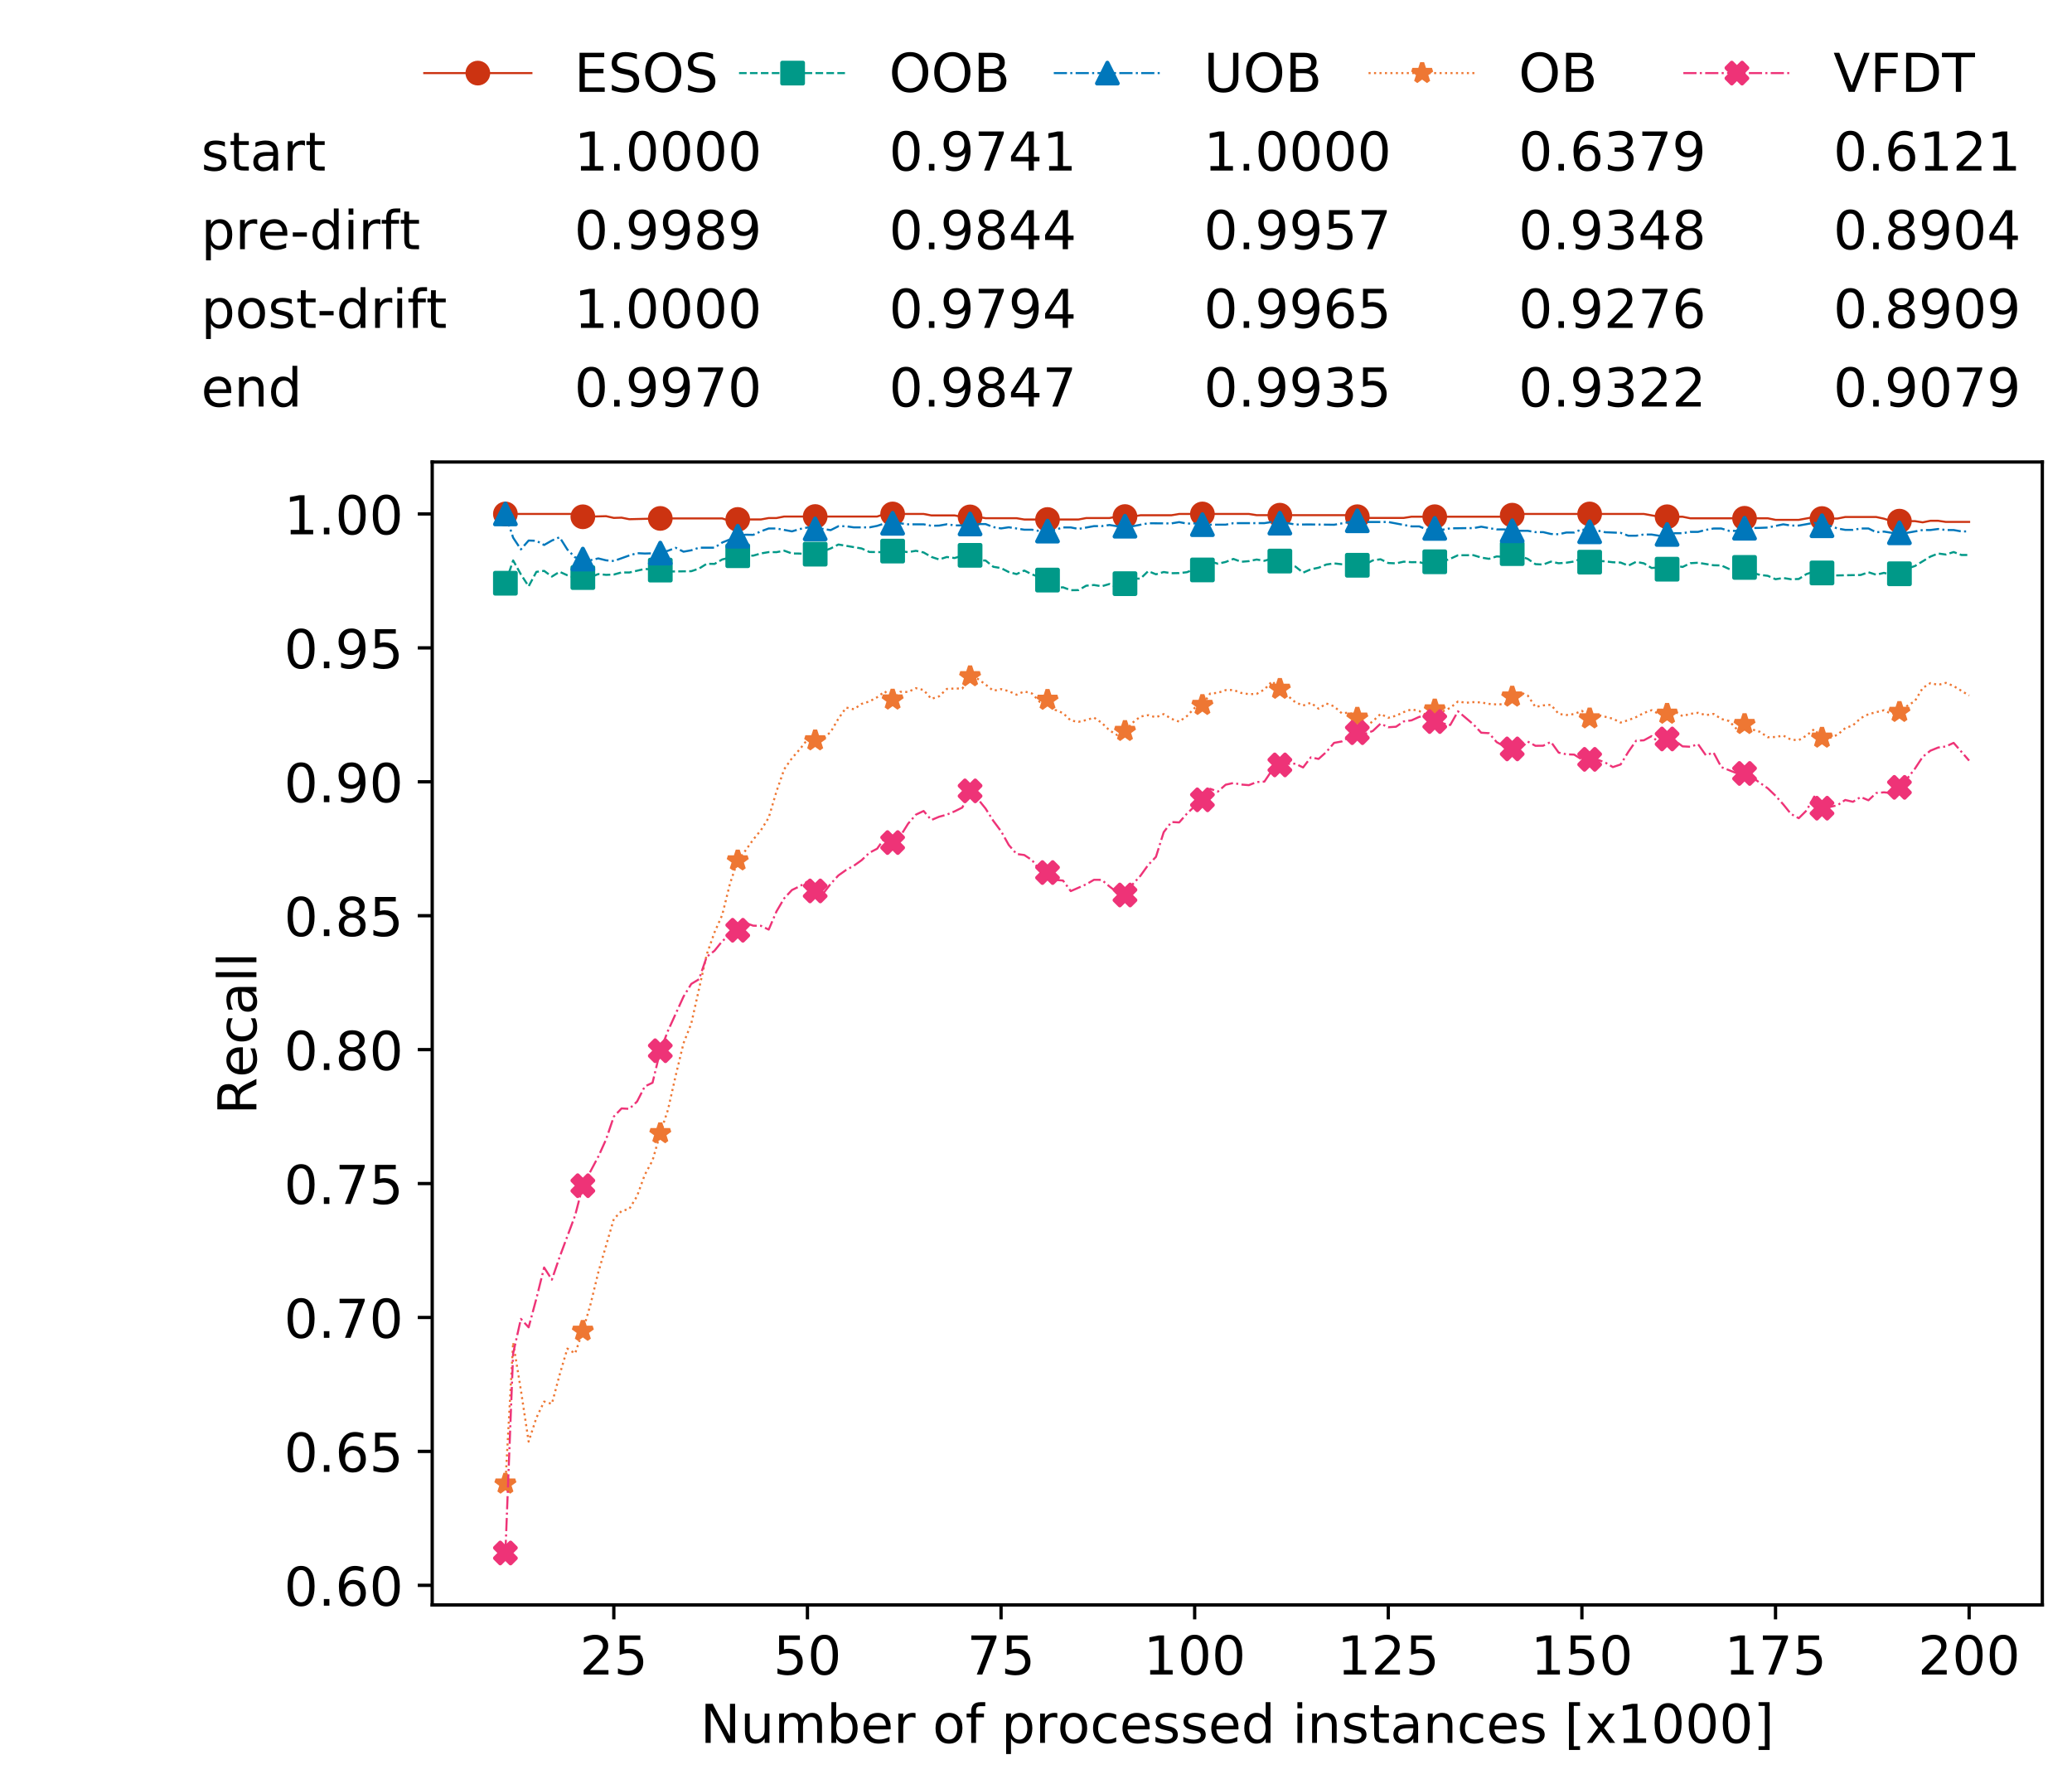 <?xml version="1.0" encoding="utf-8" standalone="no"?>
<!DOCTYPE svg PUBLIC "-//W3C//DTD SVG 1.1//EN"
  "http://www.w3.org/Graphics/SVG/1.1/DTD/svg11.dtd">
<!-- Created with matplotlib (https://matplotlib.org/) -->
<svg height="432.615pt" version="1.1" viewBox="0 0 502.65 432.615" width="502.65pt" xmlns="http://www.w3.org/2000/svg" xmlns:xlink="http://www.w3.org/1999/xlink">
 <defs>
  <style type="text/css">
*{stroke-linecap:butt;stroke-linejoin:round;white-space:pre;}
  </style>
 </defs>
 <g id="figure_1">
  <g id="patch_1">
   <path d="M 0 432.615 
L 502.65 432.615 
L 502.65 0 
L 0 0 
z
" style="fill:#ffffff;"/>
  </g>
  <g id="axes_1">
   <g id="patch_2">
    <path d="M 104.85 389.252 
L 495.45 389.252 
L 495.45 112.052 
L 104.85 112.052 
z
" style="fill:#ffffff;"/>
   </g>
   <g id="matplotlib.axis_1">
    <g id="xtick_1">
     <g id="line2d_1">
      <defs>
       <path d="M 0 0 
L 0 3.5 
" id="m1d57a1aae2" style="stroke:#000000;stroke-width:0.8;"/>
      </defs>
      <g>
       <use style="stroke:#000000;stroke-width:0.8;" x="148.908" xlink:href="#m1d57a1aae2" y="389.252"/>
      </g>
     </g>
     <g id="text_1">
      <!-- 25 -->
      <defs>
       <path d="M 19.188 8.297 
L 53.609 8.297 
L 53.609 0 
L 7.328 0 
L 7.328 8.297 
Q 12.938 14.109 22.625 23.891 
Q 32.328 33.688 34.812 36.531 
Q 39.547 41.844 41.422 45.531 
Q 43.312 49.219 43.312 52.781 
Q 43.312 58.594 39.234 62.25 
Q 35.156 65.922 28.609 65.922 
Q 23.969 65.922 18.812 64.312 
Q 13.672 62.703 7.812 59.422 
L 7.812 69.391 
Q 13.766 71.781 18.938 73 
Q 24.125 74.219 28.422 74.219 
Q 39.75 74.219 46.484 68.547 
Q 53.219 62.891 53.219 53.422 
Q 53.219 48.922 51.531 44.891 
Q 49.859 40.875 45.406 35.406 
Q 44.188 33.984 37.641 27.219 
Q 31.109 20.453 19.188 8.297 
z
" id="DejaVuSans-50"/>
       <path d="M 10.797 72.906 
L 49.516 72.906 
L 49.516 64.594 
L 19.828 64.594 
L 19.828 46.734 
Q 21.969 47.469 24.109 47.828 
Q 26.266 48.188 28.422 48.188 
Q 40.625 48.188 47.75 41.5 
Q 54.891 34.812 54.891 23.391 
Q 54.891 11.625 47.562 5.094 
Q 40.234 -1.422 26.906 -1.422 
Q 22.312 -1.422 17.547 -0.641 
Q 12.797 0.141 7.719 1.703 
L 7.719 11.625 
Q 12.109 9.234 16.797 8.062 
Q 21.484 6.891 26.703 6.891 
Q 35.156 6.891 40.078 11.328 
Q 45.016 15.766 45.016 23.391 
Q 45.016 31 40.078 35.438 
Q 35.156 39.891 26.703 39.891 
Q 22.75 39.891 18.812 39.016 
Q 14.891 38.141 10.797 36.281 
z
" id="DejaVuSans-53"/>
      </defs>
      <g transform="translate(140.636 406.13)scale(0.13 -0.13)">
       <use xlink:href="#DejaVuSans-50"/>
       <use x="63.623" xlink:href="#DejaVuSans-53"/>
      </g>
     </g>
    </g>
    <g id="xtick_2">
     <g id="line2d_2">
      <g>
       <use style="stroke:#000000;stroke-width:0.8;" x="195.877" xlink:href="#m1d57a1aae2" y="389.252"/>
      </g>
     </g>
     <g id="text_2">
      <!-- 50 -->
      <defs>
       <path d="M 31.781 66.406 
Q 24.172 66.406 20.328 58.906 
Q 16.5 51.422 16.5 36.375 
Q 16.5 21.391 20.328 13.891 
Q 24.172 6.391 31.781 6.391 
Q 39.453 6.391 43.281 13.891 
Q 47.125 21.391 47.125 36.375 
Q 47.125 51.422 43.281 58.906 
Q 39.453 66.406 31.781 66.406 
z
M 31.781 74.219 
Q 44.047 74.219 50.516 64.516 
Q 56.984 54.828 56.984 36.375 
Q 56.984 17.969 50.516 8.266 
Q 44.047 -1.422 31.781 -1.422 
Q 19.531 -1.422 13.062 8.266 
Q 6.594 17.969 6.594 36.375 
Q 6.594 54.828 13.062 64.516 
Q 19.531 74.219 31.781 74.219 
z
" id="DejaVuSans-48"/>
      </defs>
      <g transform="translate(187.606 406.13)scale(0.13 -0.13)">
       <use xlink:href="#DejaVuSans-53"/>
       <use x="63.623" xlink:href="#DejaVuSans-48"/>
      </g>
     </g>
    </g>
    <g id="xtick_3">
     <g id="line2d_3">
      <g>
       <use style="stroke:#000000;stroke-width:0.8;" x="242.847" xlink:href="#m1d57a1aae2" y="389.252"/>
      </g>
     </g>
     <g id="text_3">
      <!-- 75 -->
      <defs>
       <path d="M 8.203 72.906 
L 55.078 72.906 
L 55.078 68.703 
L 28.609 0 
L 18.312 0 
L 43.219 64.594 
L 8.203 64.594 
z
" id="DejaVuSans-55"/>
      </defs>
      <g transform="translate(234.576 406.13)scale(0.13 -0.13)">
       <use xlink:href="#DejaVuSans-55"/>
       <use x="63.623" xlink:href="#DejaVuSans-53"/>
      </g>
     </g>
    </g>
    <g id="xtick_4">
     <g id="line2d_4">
      <g>
       <use style="stroke:#000000;stroke-width:0.8;" x="289.817" xlink:href="#m1d57a1aae2" y="389.252"/>
      </g>
     </g>
     <g id="text_4">
      <!-- 100 -->
      <defs>
       <path d="M 12.406 8.297 
L 28.516 8.297 
L 28.516 63.922 
L 10.984 60.406 
L 10.984 69.391 
L 28.422 72.906 
L 38.281 72.906 
L 38.281 8.297 
L 54.391 8.297 
L 54.391 0 
L 12.406 0 
z
" id="DejaVuSans-49"/>
      </defs>
      <g transform="translate(277.41 406.13)scale(0.13 -0.13)">
       <use xlink:href="#DejaVuSans-49"/>
       <use x="63.623" xlink:href="#DejaVuSans-48"/>
       <use x="127.246" xlink:href="#DejaVuSans-48"/>
      </g>
     </g>
    </g>
    <g id="xtick_5">
     <g id="line2d_5">
      <g>
       <use style="stroke:#000000;stroke-width:0.8;" x="336.786" xlink:href="#m1d57a1aae2" y="389.252"/>
      </g>
     </g>
     <g id="text_5">
      <!-- 125 -->
      <g transform="translate(324.379 406.13)scale(0.13 -0.13)">
       <use xlink:href="#DejaVuSans-49"/>
       <use x="63.623" xlink:href="#DejaVuSans-50"/>
       <use x="127.246" xlink:href="#DejaVuSans-53"/>
      </g>
     </g>
    </g>
    <g id="xtick_6">
     <g id="line2d_6">
      <g>
       <use style="stroke:#000000;stroke-width:0.8;" x="383.756" xlink:href="#m1d57a1aae2" y="389.252"/>
      </g>
     </g>
     <g id="text_6">
      <!-- 150 -->
      <g transform="translate(371.349 406.13)scale(0.13 -0.13)">
       <use xlink:href="#DejaVuSans-49"/>
       <use x="63.623" xlink:href="#DejaVuSans-53"/>
       <use x="127.246" xlink:href="#DejaVuSans-48"/>
      </g>
     </g>
    </g>
    <g id="xtick_7">
     <g id="line2d_7">
      <g>
       <use style="stroke:#000000;stroke-width:0.8;" x="430.726" xlink:href="#m1d57a1aae2" y="389.252"/>
      </g>
     </g>
     <g id="text_7">
      <!-- 175 -->
      <g transform="translate(418.319 406.13)scale(0.13 -0.13)">
       <use xlink:href="#DejaVuSans-49"/>
       <use x="63.623" xlink:href="#DejaVuSans-55"/>
       <use x="127.246" xlink:href="#DejaVuSans-53"/>
      </g>
     </g>
    </g>
    <g id="xtick_8">
     <g id="line2d_8">
      <g>
       <use style="stroke:#000000;stroke-width:0.8;" x="477.695" xlink:href="#m1d57a1aae2" y="389.252"/>
      </g>
     </g>
     <g id="text_8">
      <!-- 200 -->
      <g transform="translate(465.289 406.13)scale(0.13 -0.13)">
       <use xlink:href="#DejaVuSans-50"/>
       <use x="63.623" xlink:href="#DejaVuSans-48"/>
       <use x="127.246" xlink:href="#DejaVuSans-48"/>
      </g>
     </g>
    </g>
    <g id="text_9">
     <!-- Number of processed instances [x1000] -->
     <defs>
      <path d="M 9.812 72.906 
L 23.094 72.906 
L 55.422 11.922 
L 55.422 72.906 
L 64.984 72.906 
L 64.984 0 
L 51.703 0 
L 19.391 60.984 
L 19.391 0 
L 9.812 0 
z
" id="DejaVuSans-78"/>
      <path d="M 8.5 21.578 
L 8.5 54.688 
L 17.484 54.688 
L 17.484 21.922 
Q 17.484 14.156 20.5 10.266 
Q 23.531 6.391 29.594 6.391 
Q 36.859 6.391 41.078 11.031 
Q 45.312 15.672 45.312 23.688 
L 45.312 54.688 
L 54.297 54.688 
L 54.297 0 
L 45.312 0 
L 45.312 8.406 
Q 42.047 3.422 37.719 1 
Q 33.406 -1.422 27.688 -1.422 
Q 18.266 -1.422 13.375 4.438 
Q 8.5 10.297 8.5 21.578 
z
M 31.109 56 
z
" id="DejaVuSans-117"/>
      <path d="M 52 44.188 
Q 55.375 50.25 60.062 53.125 
Q 64.75 56 71.094 56 
Q 79.641 56 84.281 50.016 
Q 88.922 44.047 88.922 33.016 
L 88.922 0 
L 79.891 0 
L 79.891 32.719 
Q 79.891 40.578 77.094 44.375 
Q 74.312 48.188 68.609 48.188 
Q 61.625 48.188 57.562 43.547 
Q 53.516 38.922 53.516 30.906 
L 53.516 0 
L 44.484 0 
L 44.484 32.719 
Q 44.484 40.625 41.703 44.406 
Q 38.922 48.188 33.109 48.188 
Q 26.219 48.188 22.156 43.531 
Q 18.109 38.875 18.109 30.906 
L 18.109 0 
L 9.078 0 
L 9.078 54.688 
L 18.109 54.688 
L 18.109 46.188 
Q 21.188 51.219 25.484 53.609 
Q 29.781 56 35.688 56 
Q 41.656 56 45.828 52.969 
Q 50 49.953 52 44.188 
z
" id="DejaVuSans-109"/>
      <path d="M 48.688 27.297 
Q 48.688 37.203 44.609 42.844 
Q 40.531 48.484 33.406 48.484 
Q 26.266 48.484 22.188 42.844 
Q 18.109 37.203 18.109 27.297 
Q 18.109 17.391 22.188 11.75 
Q 26.266 6.109 33.406 6.109 
Q 40.531 6.109 44.609 11.75 
Q 48.688 17.391 48.688 27.297 
z
M 18.109 46.391 
Q 20.953 51.266 25.266 53.625 
Q 29.594 56 35.594 56 
Q 45.562 56 51.781 48.094 
Q 58.016 40.188 58.016 27.297 
Q 58.016 14.406 51.781 6.484 
Q 45.562 -1.422 35.594 -1.422 
Q 29.594 -1.422 25.266 0.953 
Q 20.953 3.328 18.109 8.203 
L 18.109 0 
L 9.078 0 
L 9.078 75.984 
L 18.109 75.984 
z
" id="DejaVuSans-98"/>
      <path d="M 56.203 29.594 
L 56.203 25.203 
L 14.891 25.203 
Q 15.484 15.922 20.484 11.062 
Q 25.484 6.203 34.422 6.203 
Q 39.594 6.203 44.453 7.469 
Q 49.312 8.734 54.109 11.281 
L 54.109 2.781 
Q 49.266 0.734 44.188 -0.344 
Q 39.109 -1.422 33.891 -1.422 
Q 20.797 -1.422 13.156 6.188 
Q 5.516 13.812 5.516 26.812 
Q 5.516 40.234 12.766 48.109 
Q 20.016 56 32.328 56 
Q 43.359 56 49.781 48.891 
Q 56.203 41.797 56.203 29.594 
z
M 47.219 32.234 
Q 47.125 39.594 43.094 43.984 
Q 39.062 48.391 32.422 48.391 
Q 24.906 48.391 20.391 44.141 
Q 15.875 39.891 15.188 32.172 
z
" id="DejaVuSans-101"/>
      <path d="M 41.109 46.297 
Q 39.594 47.172 37.812 47.578 
Q 36.031 48 33.891 48 
Q 26.266 48 22.188 43.047 
Q 18.109 38.094 18.109 28.812 
L 18.109 0 
L 9.078 0 
L 9.078 54.688 
L 18.109 54.688 
L 18.109 46.188 
Q 20.953 51.172 25.484 53.578 
Q 30.031 56 36.531 56 
Q 37.453 56 38.578 55.875 
Q 39.703 55.766 41.062 55.516 
z
" id="DejaVuSans-114"/>
      <path id="DejaVuSans-32"/>
      <path d="M 30.609 48.391 
Q 23.391 48.391 19.188 42.75 
Q 14.984 37.109 14.984 27.297 
Q 14.984 17.484 19.156 11.844 
Q 23.344 6.203 30.609 6.203 
Q 37.797 6.203 41.984 11.859 
Q 46.188 17.531 46.188 27.297 
Q 46.188 37.016 41.984 42.703 
Q 37.797 48.391 30.609 48.391 
z
M 30.609 56 
Q 42.328 56 49.016 48.375 
Q 55.719 40.766 55.719 27.297 
Q 55.719 13.875 49.016 6.219 
Q 42.328 -1.422 30.609 -1.422 
Q 18.844 -1.422 12.172 6.219 
Q 5.516 13.875 5.516 27.297 
Q 5.516 40.766 12.172 48.375 
Q 18.844 56 30.609 56 
z
" id="DejaVuSans-111"/>
      <path d="M 37.109 75.984 
L 37.109 68.5 
L 28.516 68.5 
Q 23.688 68.5 21.797 66.547 
Q 19.922 64.594 19.922 59.516 
L 19.922 54.688 
L 34.719 54.688 
L 34.719 47.703 
L 19.922 47.703 
L 19.922 0 
L 10.891 0 
L 10.891 47.703 
L 2.297 47.703 
L 2.297 54.688 
L 10.891 54.688 
L 10.891 58.5 
Q 10.891 67.625 15.141 71.797 
Q 19.391 75.984 28.609 75.984 
z
" id="DejaVuSans-102"/>
      <path d="M 18.109 8.203 
L 18.109 -20.797 
L 9.078 -20.797 
L 9.078 54.688 
L 18.109 54.688 
L 18.109 46.391 
Q 20.953 51.266 25.266 53.625 
Q 29.594 56 35.594 56 
Q 45.562 56 51.781 48.094 
Q 58.016 40.188 58.016 27.297 
Q 58.016 14.406 51.781 6.484 
Q 45.562 -1.422 35.594 -1.422 
Q 29.594 -1.422 25.266 0.953 
Q 20.953 3.328 18.109 8.203 
z
M 48.688 27.297 
Q 48.688 37.203 44.609 42.844 
Q 40.531 48.484 33.406 48.484 
Q 26.266 48.484 22.188 42.844 
Q 18.109 37.203 18.109 27.297 
Q 18.109 17.391 22.188 11.75 
Q 26.266 6.109 33.406 6.109 
Q 40.531 6.109 44.609 11.75 
Q 48.688 17.391 48.688 27.297 
z
" id="DejaVuSans-112"/>
      <path d="M 48.781 52.594 
L 48.781 44.188 
Q 44.969 46.297 41.141 47.344 
Q 37.312 48.391 33.406 48.391 
Q 24.656 48.391 19.812 42.844 
Q 14.984 37.312 14.984 27.297 
Q 14.984 17.281 19.812 11.734 
Q 24.656 6.203 33.406 6.203 
Q 37.312 6.203 41.141 7.25 
Q 44.969 8.297 48.781 10.406 
L 48.781 2.094 
Q 45.016 0.344 40.984 -0.531 
Q 36.969 -1.422 32.422 -1.422 
Q 20.062 -1.422 12.781 6.344 
Q 5.516 14.109 5.516 27.297 
Q 5.516 40.672 12.859 48.328 
Q 20.219 56 33.016 56 
Q 37.156 56 41.109 55.141 
Q 45.062 54.297 48.781 52.594 
z
" id="DejaVuSans-99"/>
      <path d="M 44.281 53.078 
L 44.281 44.578 
Q 40.484 46.531 36.375 47.5 
Q 32.281 48.484 27.875 48.484 
Q 21.188 48.484 17.844 46.438 
Q 14.5 44.391 14.5 40.281 
Q 14.5 37.156 16.891 35.375 
Q 19.281 33.594 26.516 31.984 
L 29.594 31.297 
Q 39.156 29.25 43.188 25.516 
Q 47.219 21.781 47.219 15.094 
Q 47.219 7.469 41.188 3.016 
Q 35.156 -1.422 24.609 -1.422 
Q 20.219 -1.422 15.453 -0.562 
Q 10.688 0.297 5.422 2 
L 5.422 11.281 
Q 10.406 8.688 15.234 7.391 
Q 20.062 6.109 24.812 6.109 
Q 31.156 6.109 34.562 8.281 
Q 37.984 10.453 37.984 14.406 
Q 37.984 18.062 35.516 20.016 
Q 33.062 21.969 24.703 23.781 
L 21.578 24.516 
Q 13.234 26.266 9.516 29.906 
Q 5.812 33.547 5.812 39.891 
Q 5.812 47.609 11.281 51.797 
Q 16.75 56 26.812 56 
Q 31.781 56 36.172 55.266 
Q 40.578 54.547 44.281 53.078 
z
" id="DejaVuSans-115"/>
      <path d="M 45.406 46.391 
L 45.406 75.984 
L 54.391 75.984 
L 54.391 0 
L 45.406 0 
L 45.406 8.203 
Q 42.578 3.328 38.25 0.953 
Q 33.938 -1.422 27.875 -1.422 
Q 17.969 -1.422 11.734 6.484 
Q 5.516 14.406 5.516 27.297 
Q 5.516 40.188 11.734 48.094 
Q 17.969 56 27.875 56 
Q 33.938 56 38.25 53.625 
Q 42.578 51.266 45.406 46.391 
z
M 14.797 27.297 
Q 14.797 17.391 18.875 11.75 
Q 22.953 6.109 30.078 6.109 
Q 37.203 6.109 41.297 11.75 
Q 45.406 17.391 45.406 27.297 
Q 45.406 37.203 41.297 42.844 
Q 37.203 48.484 30.078 48.484 
Q 22.953 48.484 18.875 42.844 
Q 14.797 37.203 14.797 27.297 
z
" id="DejaVuSans-100"/>
      <path d="M 9.422 54.688 
L 18.406 54.688 
L 18.406 0 
L 9.422 0 
z
M 9.422 75.984 
L 18.406 75.984 
L 18.406 64.594 
L 9.422 64.594 
z
" id="DejaVuSans-105"/>
      <path d="M 54.891 33.016 
L 54.891 0 
L 45.906 0 
L 45.906 32.719 
Q 45.906 40.484 42.875 44.328 
Q 39.844 48.188 33.797 48.188 
Q 26.516 48.188 22.312 43.547 
Q 18.109 38.922 18.109 30.906 
L 18.109 0 
L 9.078 0 
L 9.078 54.688 
L 18.109 54.688 
L 18.109 46.188 
Q 21.344 51.125 25.703 53.562 
Q 30.078 56 35.797 56 
Q 45.219 56 50.047 50.172 
Q 54.891 44.344 54.891 33.016 
z
" id="DejaVuSans-110"/>
      <path d="M 18.312 70.219 
L 18.312 54.688 
L 36.812 54.688 
L 36.812 47.703 
L 18.312 47.703 
L 18.312 18.016 
Q 18.312 11.328 20.141 9.422 
Q 21.969 7.516 27.594 7.516 
L 36.812 7.516 
L 36.812 0 
L 27.594 0 
Q 17.188 0 13.234 3.875 
Q 9.281 7.766 9.281 18.016 
L 9.281 47.703 
L 2.688 47.703 
L 2.688 54.688 
L 9.281 54.688 
L 9.281 70.219 
z
" id="DejaVuSans-116"/>
      <path d="M 34.281 27.484 
Q 23.391 27.484 19.188 25 
Q 14.984 22.516 14.984 16.5 
Q 14.984 11.719 18.141 8.906 
Q 21.297 6.109 26.703 6.109 
Q 34.188 6.109 38.703 11.406 
Q 43.219 16.703 43.219 25.484 
L 43.219 27.484 
z
M 52.203 31.203 
L 52.203 0 
L 43.219 0 
L 43.219 8.297 
Q 40.141 3.328 35.547 0.953 
Q 30.953 -1.422 24.312 -1.422 
Q 15.922 -1.422 10.953 3.297 
Q 6 8.016 6 15.922 
Q 6 25.141 12.172 29.828 
Q 18.359 34.516 30.609 34.516 
L 43.219 34.516 
L 43.219 35.406 
Q 43.219 41.609 39.141 45 
Q 35.062 48.391 27.688 48.391 
Q 23 48.391 18.547 47.266 
Q 14.109 46.141 10.016 43.891 
L 10.016 52.203 
Q 14.938 54.109 19.578 55.047 
Q 24.219 56 28.609 56 
Q 40.484 56 46.344 49.844 
Q 52.203 43.703 52.203 31.203 
z
" id="DejaVuSans-97"/>
      <path d="M 8.594 75.984 
L 29.297 75.984 
L 29.297 69 
L 17.578 69 
L 17.578 -6.203 
L 29.297 -6.203 
L 29.297 -13.188 
L 8.594 -13.188 
z
" id="DejaVuSans-91"/>
      <path d="M 54.891 54.688 
L 35.109 28.078 
L 55.906 0 
L 45.312 0 
L 29.391 21.484 
L 13.484 0 
L 2.875 0 
L 24.125 28.609 
L 4.688 54.688 
L 15.281 54.688 
L 29.781 35.203 
L 44.281 54.688 
z
" id="DejaVuSans-120"/>
      <path d="M 30.422 75.984 
L 30.422 -13.188 
L 9.719 -13.188 
L 9.719 -6.203 
L 21.391 -6.203 
L 21.391 69 
L 9.719 69 
L 9.719 75.984 
z
" id="DejaVuSans-93"/>
     </defs>
     <g transform="translate(169.881 422.711)scale(0.13 -0.13)">
      <use xlink:href="#DejaVuSans-78"/>
      <use x="74.805" xlink:href="#DejaVuSans-117"/>
      <use x="138.184" xlink:href="#DejaVuSans-109"/>
      <use x="235.596" xlink:href="#DejaVuSans-98"/>
      <use x="299.072" xlink:href="#DejaVuSans-101"/>
      <use x="360.596" xlink:href="#DejaVuSans-114"/>
      <use x="401.709" xlink:href="#DejaVuSans-32"/>
      <use x="433.496" xlink:href="#DejaVuSans-111"/>
      <use x="494.678" xlink:href="#DejaVuSans-102"/>
      <use x="529.883" xlink:href="#DejaVuSans-32"/>
      <use x="561.67" xlink:href="#DejaVuSans-112"/>
      <use x="625.146" xlink:href="#DejaVuSans-114"/>
      <use x="666.229" xlink:href="#DejaVuSans-111"/>
      <use x="727.41" xlink:href="#DejaVuSans-99"/>
      <use x="782.391" xlink:href="#DejaVuSans-101"/>
      <use x="843.914" xlink:href="#DejaVuSans-115"/>
      <use x="896.014" xlink:href="#DejaVuSans-115"/>
      <use x="948.113" xlink:href="#DejaVuSans-101"/>
      <use x="1009.637" xlink:href="#DejaVuSans-100"/>
      <use x="1073.113" xlink:href="#DejaVuSans-32"/>
      <use x="1104.9" xlink:href="#DejaVuSans-105"/>
      <use x="1132.684" xlink:href="#DejaVuSans-110"/>
      <use x="1196.062" xlink:href="#DejaVuSans-115"/>
      <use x="1248.162" xlink:href="#DejaVuSans-116"/>
      <use x="1287.371" xlink:href="#DejaVuSans-97"/>
      <use x="1348.65" xlink:href="#DejaVuSans-110"/>
      <use x="1412.029" xlink:href="#DejaVuSans-99"/>
      <use x="1467.01" xlink:href="#DejaVuSans-101"/>
      <use x="1528.533" xlink:href="#DejaVuSans-115"/>
      <use x="1580.633" xlink:href="#DejaVuSans-32"/>
      <use x="1612.42" xlink:href="#DejaVuSans-91"/>
      <use x="1651.434" xlink:href="#DejaVuSans-120"/>
      <use x="1710.613" xlink:href="#DejaVuSans-49"/>
      <use x="1774.236" xlink:href="#DejaVuSans-48"/>
      <use x="1837.859" xlink:href="#DejaVuSans-48"/>
      <use x="1901.482" xlink:href="#DejaVuSans-48"/>
      <use x="1965.105" xlink:href="#DejaVuSans-93"/>
     </g>
    </g>
   </g>
   <g id="matplotlib.axis_2">
    <g id="ytick_1">
     <g id="line2d_9">
      <defs>
       <path d="M 0 0 
L -3.5 0 
" id="mb58f24f966" style="stroke:#000000;stroke-width:0.8;"/>
      </defs>
      <g>
       <use style="stroke:#000000;stroke-width:0.8;" x="104.85" xlink:href="#mb58f24f966" y="384.492"/>
      </g>
     </g>
     <g id="text_10">
      <!-- 0.60 -->
      <defs>
       <path d="M 10.688 12.406 
L 21 12.406 
L 21 0 
L 10.688 0 
z
" id="DejaVuSans-46"/>
       <path d="M 33.016 40.375 
Q 26.375 40.375 22.484 35.828 
Q 18.609 31.297 18.609 23.391 
Q 18.609 15.531 22.484 10.953 
Q 26.375 6.391 33.016 6.391 
Q 39.656 6.391 43.531 10.953 
Q 47.406 15.531 47.406 23.391 
Q 47.406 31.297 43.531 35.828 
Q 39.656 40.375 33.016 40.375 
z
M 52.594 71.297 
L 52.594 62.312 
Q 48.875 64.062 45.094 64.984 
Q 41.312 65.922 37.594 65.922 
Q 27.828 65.922 22.672 59.328 
Q 17.531 52.734 16.797 39.406 
Q 19.672 43.656 24.016 45.922 
Q 28.375 48.188 33.594 48.188 
Q 44.578 48.188 50.953 41.516 
Q 57.328 34.859 57.328 23.391 
Q 57.328 12.156 50.688 5.359 
Q 44.047 -1.422 33.016 -1.422 
Q 20.359 -1.422 13.672 8.266 
Q 6.984 17.969 6.984 36.375 
Q 6.984 53.656 15.188 63.938 
Q 23.391 74.219 37.203 74.219 
Q 40.922 74.219 44.703 73.484 
Q 48.484 72.75 52.594 71.297 
z
" id="DejaVuSans-54"/>
      </defs>
      <g transform="translate(68.905 389.431)scale(0.13 -0.13)">
       <use xlink:href="#DejaVuSans-48"/>
       <use x="63.623" xlink:href="#DejaVuSans-46"/>
       <use x="95.41" xlink:href="#DejaVuSans-54"/>
       <use x="159.033" xlink:href="#DejaVuSans-48"/>
      </g>
     </g>
    </g>
    <g id="ytick_2">
     <g id="line2d_10">
      <g>
       <use style="stroke:#000000;stroke-width:0.8;" x="104.85" xlink:href="#mb58f24f966" y="352.012"/>
      </g>
     </g>
     <g id="text_11">
      <!-- 0.65 -->
      <g transform="translate(68.905 356.951)scale(0.13 -0.13)">
       <use xlink:href="#DejaVuSans-48"/>
       <use x="63.623" xlink:href="#DejaVuSans-46"/>
       <use x="95.41" xlink:href="#DejaVuSans-54"/>
       <use x="159.033" xlink:href="#DejaVuSans-53"/>
      </g>
     </g>
    </g>
    <g id="ytick_3">
     <g id="line2d_11">
      <g>
       <use style="stroke:#000000;stroke-width:0.8;" x="104.85" xlink:href="#mb58f24f966" y="319.532"/>
      </g>
     </g>
     <g id="text_12">
      <!-- 0.70 -->
      <g transform="translate(68.905 324.471)scale(0.13 -0.13)">
       <use xlink:href="#DejaVuSans-48"/>
       <use x="63.623" xlink:href="#DejaVuSans-46"/>
       <use x="95.41" xlink:href="#DejaVuSans-55"/>
       <use x="159.033" xlink:href="#DejaVuSans-48"/>
      </g>
     </g>
    </g>
    <g id="ytick_4">
     <g id="line2d_12">
      <g>
       <use style="stroke:#000000;stroke-width:0.8;" x="104.85" xlink:href="#mb58f24f966" y="287.052"/>
      </g>
     </g>
     <g id="text_13">
      <!-- 0.75 -->
      <g transform="translate(68.905 291.991)scale(0.13 -0.13)">
       <use xlink:href="#DejaVuSans-48"/>
       <use x="63.623" xlink:href="#DejaVuSans-46"/>
       <use x="95.41" xlink:href="#DejaVuSans-55"/>
       <use x="159.033" xlink:href="#DejaVuSans-53"/>
      </g>
     </g>
    </g>
    <g id="ytick_5">
     <g id="line2d_13">
      <g>
       <use style="stroke:#000000;stroke-width:0.8;" x="104.85" xlink:href="#mb58f24f966" y="254.572"/>
      </g>
     </g>
     <g id="text_14">
      <!-- 0.80 -->
      <defs>
       <path d="M 31.781 34.625 
Q 24.75 34.625 20.719 30.859 
Q 16.703 27.094 16.703 20.516 
Q 16.703 13.922 20.719 10.156 
Q 24.75 6.391 31.781 6.391 
Q 38.812 6.391 42.859 10.172 
Q 46.922 13.969 46.922 20.516 
Q 46.922 27.094 42.891 30.859 
Q 38.875 34.625 31.781 34.625 
z
M 21.922 38.812 
Q 15.578 40.375 12.031 44.719 
Q 8.5 49.078 8.5 55.328 
Q 8.5 64.062 14.719 69.141 
Q 20.953 74.219 31.781 74.219 
Q 42.672 74.219 48.875 69.141 
Q 55.078 64.062 55.078 55.328 
Q 55.078 49.078 51.531 44.719 
Q 48 40.375 41.703 38.812 
Q 48.828 37.156 52.797 32.312 
Q 56.781 27.484 56.781 20.516 
Q 56.781 9.906 50.312 4.234 
Q 43.844 -1.422 31.781 -1.422 
Q 19.734 -1.422 13.25 4.234 
Q 6.781 9.906 6.781 20.516 
Q 6.781 27.484 10.781 32.312 
Q 14.797 37.156 21.922 38.812 
z
M 18.312 54.391 
Q 18.312 48.734 21.844 45.562 
Q 25.391 42.391 31.781 42.391 
Q 38.141 42.391 41.719 45.562 
Q 45.312 48.734 45.312 54.391 
Q 45.312 60.062 41.719 63.234 
Q 38.141 66.406 31.781 66.406 
Q 25.391 66.406 21.844 63.234 
Q 18.312 60.062 18.312 54.391 
z
" id="DejaVuSans-56"/>
      </defs>
      <g transform="translate(68.905 259.511)scale(0.13 -0.13)">
       <use xlink:href="#DejaVuSans-48"/>
       <use x="63.623" xlink:href="#DejaVuSans-46"/>
       <use x="95.41" xlink:href="#DejaVuSans-56"/>
       <use x="159.033" xlink:href="#DejaVuSans-48"/>
      </g>
     </g>
    </g>
    <g id="ytick_6">
     <g id="line2d_14">
      <g>
       <use style="stroke:#000000;stroke-width:0.8;" x="104.85" xlink:href="#mb58f24f966" y="222.092"/>
      </g>
     </g>
     <g id="text_15">
      <!-- 0.85 -->
      <g transform="translate(68.905 227.031)scale(0.13 -0.13)">
       <use xlink:href="#DejaVuSans-48"/>
       <use x="63.623" xlink:href="#DejaVuSans-46"/>
       <use x="95.41" xlink:href="#DejaVuSans-56"/>
       <use x="159.033" xlink:href="#DejaVuSans-53"/>
      </g>
     </g>
    </g>
    <g id="ytick_7">
     <g id="line2d_15">
      <g>
       <use style="stroke:#000000;stroke-width:0.8;" x="104.85" xlink:href="#mb58f24f966" y="189.612"/>
      </g>
     </g>
     <g id="text_16">
      <!-- 0.90 -->
      <defs>
       <path d="M 10.984 1.516 
L 10.984 10.5 
Q 14.703 8.734 18.5 7.812 
Q 22.312 6.891 25.984 6.891 
Q 35.75 6.891 40.891 13.453 
Q 46.047 20.016 46.781 33.406 
Q 43.953 29.203 39.594 26.953 
Q 35.25 24.703 29.984 24.703 
Q 19.047 24.703 12.672 31.312 
Q 6.297 37.938 6.297 49.422 
Q 6.297 60.641 12.938 67.422 
Q 19.578 74.219 30.609 74.219 
Q 43.266 74.219 49.922 64.516 
Q 56.594 54.828 56.594 36.375 
Q 56.594 19.141 48.406 8.859 
Q 40.234 -1.422 26.422 -1.422 
Q 22.703 -1.422 18.891 -0.688 
Q 15.094 0.047 10.984 1.516 
z
M 30.609 32.422 
Q 37.25 32.422 41.125 36.953 
Q 45.016 41.5 45.016 49.422 
Q 45.016 57.281 41.125 61.844 
Q 37.25 66.406 30.609 66.406 
Q 23.969 66.406 20.094 61.844 
Q 16.219 57.281 16.219 49.422 
Q 16.219 41.5 20.094 36.953 
Q 23.969 32.422 30.609 32.422 
z
" id="DejaVuSans-57"/>
      </defs>
      <g transform="translate(68.905 194.551)scale(0.13 -0.13)">
       <use xlink:href="#DejaVuSans-48"/>
       <use x="63.623" xlink:href="#DejaVuSans-46"/>
       <use x="95.41" xlink:href="#DejaVuSans-57"/>
       <use x="159.033" xlink:href="#DejaVuSans-48"/>
      </g>
     </g>
    </g>
    <g id="ytick_8">
     <g id="line2d_16">
      <g>
       <use style="stroke:#000000;stroke-width:0.8;" x="104.85" xlink:href="#mb58f24f966" y="157.132"/>
      </g>
     </g>
     <g id="text_17">
      <!-- 0.95 -->
      <g transform="translate(68.905 162.071)scale(0.13 -0.13)">
       <use xlink:href="#DejaVuSans-48"/>
       <use x="63.623" xlink:href="#DejaVuSans-46"/>
       <use x="95.41" xlink:href="#DejaVuSans-57"/>
       <use x="159.033" xlink:href="#DejaVuSans-53"/>
      </g>
     </g>
    </g>
    <g id="ytick_9">
     <g id="line2d_17">
      <g>
       <use style="stroke:#000000;stroke-width:0.8;" x="104.85" xlink:href="#mb58f24f966" y="124.652"/>
      </g>
     </g>
     <g id="text_18">
      <!-- 1.00 -->
      <g transform="translate(68.905 129.591)scale(0.13 -0.13)">
       <use xlink:href="#DejaVuSans-49"/>
       <use x="63.623" xlink:href="#DejaVuSans-46"/>
       <use x="95.41" xlink:href="#DejaVuSans-48"/>
       <use x="159.033" xlink:href="#DejaVuSans-48"/>
      </g>
     </g>
    </g>
    <g id="text_19">
     <!-- Recall -->
     <defs>
      <path d="M 44.391 34.188 
Q 47.562 33.109 50.562 29.594 
Q 53.562 26.078 56.594 19.922 
L 66.609 0 
L 56 0 
L 46.688 18.703 
Q 43.062 26.031 39.672 28.422 
Q 36.281 30.812 30.422 30.812 
L 19.672 30.812 
L 19.672 0 
L 9.812 0 
L 9.812 72.906 
L 32.078 72.906 
Q 44.578 72.906 50.734 67.672 
Q 56.891 62.453 56.891 51.906 
Q 56.891 45.016 53.688 40.469 
Q 50.484 35.938 44.391 34.188 
z
M 19.672 64.797 
L 19.672 38.922 
L 32.078 38.922 
Q 39.203 38.922 42.844 42.219 
Q 46.484 45.516 46.484 51.906 
Q 46.484 58.297 42.844 61.547 
Q 39.203 64.797 32.078 64.797 
z
" id="DejaVuSans-82"/>
      <path d="M 9.422 75.984 
L 18.406 75.984 
L 18.406 0 
L 9.422 0 
z
" id="DejaVuSans-108"/>
     </defs>
     <g transform="translate(62.201 270.333)rotate(-90)scale(0.13 -0.13)">
      <use xlink:href="#DejaVuSans-82"/>
      <use x="69.42" xlink:href="#DejaVuSans-101"/>
      <use x="130.943" xlink:href="#DejaVuSans-99"/>
      <use x="185.924" xlink:href="#DejaVuSans-97"/>
      <use x="247.203" xlink:href="#DejaVuSans-108"/>
      <use x="274.986" xlink:href="#DejaVuSans-108"/>
     </g>
    </g>
   </g>
   <g id="line2d_18"/>
   <g id="line2d_19"/>
   <g id="line2d_20"/>
   <g id="line2d_21"/>
   <g id="line2d_22"/>
   <g id="line2d_23">
    <path clip-path="url(#pe5a30a3046)" d="M 122.605 124.652 
L 139.514 124.652 
L 141.392 125.338 
L 147.029 125.191 
L 148.908 125.611 
L 150.786 125.551 
L 152.665 125.928 
L 160.18 125.736 
L 175.211 125.736 
L 177.089 126.361 
L 178.968 125.983 
L 184.605 125.983 
L 186.483 125.641 
L 188.362 125.641 
L 190.241 125.276 
L 212.786 125.276 
L 214.665 124.652 
L 224.059 124.652 
L 225.938 125.005 
L 231.574 125.005 
L 233.453 125.366 
L 237.211 125.366 
L 239.089 125.681 
L 246.605 125.681 
L 248.483 125.996 
L 261.635 125.996 
L 263.514 125.643 
L 269.15 125.643 
L 271.029 125.282 
L 274.786 125.282 
L 276.665 124.967 
L 284.18 124.967 
L 286.059 124.652 
L 302.968 124.652 
L 304.847 124.947 
L 327.392 124.947 
L 331.15 125.613 
L 340.544 125.613 
L 342.423 125.318 
L 364.968 125.318 
L 368.726 124.652 
L 398.786 124.652 
L 402.544 125.329 
L 408.18 125.329 
L 410.059 125.702 
L 428.847 125.702 
L 430.726 126.08 
L 436.362 126.08 
L 440.12 125.403 
L 441.998 125.764 
L 445.756 125.764 
L 447.635 125.39 
L 455.15 125.39 
L 457.029 125.796 
L 458.908 126.392 
L 464.544 126.392 
L 466.423 126.685 
L 468.302 126.307 
L 470.18 126.307 
L 472.059 126.585 
L 477.695 126.585 
L 477.695 126.585 
" style="fill:none;stroke:#cc3311;stroke-linecap:square;stroke-width:0.5;"/>
    <defs>
     <path d="M 0 2.5 
C 0.663 2.5 1.299 2.237 1.768 1.768 
C 2.237 1.299 2.5 0.663 2.5 0 
C 2.5 -0.663 2.237 -1.299 1.768 -1.768 
C 1.299 -2.237 0.663 -2.5 0 -2.5 
C -0.663 -2.5 -1.299 -2.237 -1.768 -1.768 
C -2.237 -1.299 -2.5 -0.663 -2.5 0 
C -2.5 0.663 -2.237 1.299 -1.768 1.768 
C -1.299 2.237 -0.663 2.5 0 2.5 
z
" id="m1448006cae" style="stroke:#cc3311;"/>
    </defs>
    <g clip-path="url(#pe5a30a3046)">
     <use style="fill:#cc3311;stroke:#cc3311;" x="122.605" xlink:href="#m1448006cae" y="124.652"/>
     <use style="fill:#cc3311;stroke:#cc3311;" x="141.392" xlink:href="#m1448006cae" y="125.338"/>
     <use style="fill:#cc3311;stroke:#cc3311;" x="160.18" xlink:href="#m1448006cae" y="125.736"/>
     <use style="fill:#cc3311;stroke:#cc3311;" x="178.968" xlink:href="#m1448006cae" y="125.983"/>
     <use style="fill:#cc3311;stroke:#cc3311;" x="197.756" xlink:href="#m1448006cae" y="125.276"/>
     <use style="fill:#cc3311;stroke:#cc3311;" x="216.544" xlink:href="#m1448006cae" y="124.652"/>
     <use style="fill:#cc3311;stroke:#cc3311;" x="235.332" xlink:href="#m1448006cae" y="125.366"/>
     <use style="fill:#cc3311;stroke:#cc3311;" x="254.12" xlink:href="#m1448006cae" y="125.996"/>
     <use style="fill:#cc3311;stroke:#cc3311;" x="272.908" xlink:href="#m1448006cae" y="125.282"/>
     <use style="fill:#cc3311;stroke:#cc3311;" x="291.695" xlink:href="#m1448006cae" y="124.652"/>
     <use style="fill:#cc3311;stroke:#cc3311;" x="310.483" xlink:href="#m1448006cae" y="124.947"/>
     <use style="fill:#cc3311;stroke:#cc3311;" x="329.271" xlink:href="#m1448006cae" y="125.32"/>
     <use style="fill:#cc3311;stroke:#cc3311;" x="348.059" xlink:href="#m1448006cae" y="125.318"/>
     <use style="fill:#cc3311;stroke:#cc3311;" x="366.847" xlink:href="#m1448006cae" y="124.944"/>
     <use style="fill:#cc3311;stroke:#cc3311;" x="385.635" xlink:href="#m1448006cae" y="124.652"/>
     <use style="fill:#cc3311;stroke:#cc3311;" x="404.423" xlink:href="#m1448006cae" y="125.329"/>
     <use style="fill:#cc3311;stroke:#cc3311;" x="423.211" xlink:href="#m1448006cae" y="125.702"/>
     <use style="fill:#cc3311;stroke:#cc3311;" x="441.998" xlink:href="#m1448006cae" y="125.764"/>
     <use style="fill:#cc3311;stroke:#cc3311;" x="460.786" xlink:href="#m1448006cae" y="126.392"/>
    </g>
   </g>
   <g id="line2d_24"/>
   <g id="line2d_25"/>
   <g id="line2d_26"/>
   <g id="line2d_27"/>
   <g id="line2d_28">
    <path clip-path="url(#pe5a30a3046)" d="M 122.605 141.452 
L 124.483 135.926 
L 126.362 139.306 
L 128.241 142.204 
L 130.12 138.694 
L 131.998 138.456 
L 133.877 139.838 
L 135.756 138.678 
L 137.635 139.525 
L 139.514 140.111 
L 143.271 139.97 
L 145.15 139.23 
L 147.029 139.421 
L 148.908 139.348 
L 150.786 138.828 
L 152.665 138.852 
L 156.423 137.981 
L 160.18 138.267 
L 162.059 138.622 
L 167.695 138.537 
L 169.574 137.906 
L 171.453 136.732 
L 173.332 136.769 
L 175.211 135.686 
L 178.968 134.783 
L 182.726 134.76 
L 184.605 134.226 
L 186.483 133.903 
L 188.362 133.919 
L 190.241 133.562 
L 192.12 134.234 
L 193.998 134.258 
L 195.877 134.422 
L 197.756 134.4 
L 201.514 133.021 
L 203.392 132.063 
L 209.029 133.023 
L 210.908 133.872 
L 214.665 133.924 
L 216.544 133.66 
L 218.423 133.673 
L 220.302 133.915 
L 222.18 133.587 
L 224.059 133.99 
L 225.938 135.068 
L 227.817 135.689 
L 229.695 135.091 
L 231.574 135.343 
L 233.453 134.784 
L 235.332 134.689 
L 237.211 135.926 
L 239.089 135.94 
L 240.968 137.462 
L 242.847 137.779 
L 244.726 138.746 
L 246.605 139.241 
L 248.483 138.375 
L 250.362 139.312 
L 254.12 140.687 
L 255.998 142.608 
L 257.877 142.439 
L 259.756 143.145 
L 261.635 143.119 
L 263.514 142.049 
L 265.392 141.887 
L 267.271 142.192 
L 269.15 141.637 
L 271.029 142.479 
L 272.908 141.559 
L 274.786 140.322 
L 276.665 140.342 
L 278.544 138.517 
L 280.423 139.288 
L 282.302 138.738 
L 284.18 139.025 
L 286.059 138.99 
L 287.938 138.783 
L 289.817 138.009 
L 291.695 138.23 
L 293.574 136.15 
L 295.453 136.723 
L 297.332 136.297 
L 299.211 135.559 
L 301.089 136.254 
L 302.968 136.098 
L 304.847 135.702 
L 306.726 136.014 
L 308.605 135.467 
L 314.241 137.4 
L 316.12 138.894 
L 317.998 138.073 
L 319.877 137.69 
L 321.756 136.919 
L 323.635 136.639 
L 325.514 136.855 
L 327.392 136.894 
L 329.271 137.095 
L 331.15 136.884 
L 333.029 135.919 
L 334.908 135.639 
L 336.786 136.55 
L 338.665 136.633 
L 340.544 136.225 
L 342.423 136.352 
L 344.302 136.327 
L 346.18 136.859 
L 348.059 136.252 
L 349.938 136.206 
L 351.817 135.522 
L 353.695 134.666 
L 357.453 134.654 
L 359.332 135.233 
L 361.211 135.534 
L 363.089 134.952 
L 364.968 135.072 
L 366.847 134.274 
L 370.605 135.539 
L 372.483 136.826 
L 374.362 136.92 
L 376.241 136.211 
L 378.12 136.612 
L 379.998 136.47 
L 381.877 136.183 
L 383.756 135.391 
L 385.635 136.337 
L 387.514 136.027 
L 389.392 136.138 
L 391.271 136.367 
L 393.15 136.438 
L 395.029 137.188 
L 396.908 136.26 
L 398.786 136.629 
L 400.665 137.757 
L 402.544 137.626 
L 404.423 138.051 
L 406.302 137.149 
L 408.18 137.508 
L 410.059 136.595 
L 411.938 136.484 
L 415.695 137.095 
L 417.574 137.133 
L 419.453 137.988 
L 421.332 138.306 
L 423.211 137.616 
L 425.089 138.902 
L 426.968 139.437 
L 428.847 139.653 
L 430.726 140.48 
L 432.605 140.182 
L 434.483 140.486 
L 436.362 140.423 
L 438.241 139.231 
L 440.12 138.623 
L 441.998 138.959 
L 443.877 139.59 
L 451.392 139.454 
L 453.271 138.788 
L 455.15 139.389 
L 457.029 138.941 
L 458.908 139.419 
L 460.786 139.163 
L 462.665 137.9 
L 464.544 137.283 
L 468.302 134.993 
L 470.18 134.243 
L 472.059 134.495 
L 473.938 133.888 
L 475.817 134.602 
L 477.695 134.602 
L 477.695 134.602 
" style="fill:none;stroke:#009988;stroke-dasharray:1.85,0.8;stroke-dashoffset:0;stroke-width:0.5;"/>
    <defs>
     <path d="M -2.5 2.5 
L 2.5 2.5 
L 2.5 -2.5 
L -2.5 -2.5 
z
" id="m699a12a81a" style="stroke:#009988;stroke-linejoin:miter;"/>
    </defs>
    <g clip-path="url(#pe5a30a3046)">
     <use style="fill:#009988;stroke:#009988;stroke-linejoin:miter;" x="122.605" xlink:href="#m699a12a81a" y="141.452"/>
     <use style="fill:#009988;stroke:#009988;stroke-linejoin:miter;" x="141.392" xlink:href="#m699a12a81a" y="140.079"/>
     <use style="fill:#009988;stroke:#009988;stroke-linejoin:miter;" x="160.18" xlink:href="#m699a12a81a" y="138.267"/>
     <use style="fill:#009988;stroke:#009988;stroke-linejoin:miter;" x="178.968" xlink:href="#m699a12a81a" y="134.783"/>
     <use style="fill:#009988;stroke:#009988;stroke-linejoin:miter;" x="197.756" xlink:href="#m699a12a81a" y="134.4"/>
     <use style="fill:#009988;stroke:#009988;stroke-linejoin:miter;" x="216.544" xlink:href="#m699a12a81a" y="133.66"/>
     <use style="fill:#009988;stroke:#009988;stroke-linejoin:miter;" x="235.332" xlink:href="#m699a12a81a" y="134.689"/>
     <use style="fill:#009988;stroke:#009988;stroke-linejoin:miter;" x="254.12" xlink:href="#m699a12a81a" y="140.687"/>
     <use style="fill:#009988;stroke:#009988;stroke-linejoin:miter;" x="272.908" xlink:href="#m699a12a81a" y="141.559"/>
     <use style="fill:#009988;stroke:#009988;stroke-linejoin:miter;" x="291.695" xlink:href="#m699a12a81a" y="138.23"/>
     <use style="fill:#009988;stroke:#009988;stroke-linejoin:miter;" x="310.483" xlink:href="#m699a12a81a" y="136.074"/>
     <use style="fill:#009988;stroke:#009988;stroke-linejoin:miter;" x="329.271" xlink:href="#m699a12a81a" y="137.095"/>
     <use style="fill:#009988;stroke:#009988;stroke-linejoin:miter;" x="348.059" xlink:href="#m699a12a81a" y="136.252"/>
     <use style="fill:#009988;stroke:#009988;stroke-linejoin:miter;" x="366.847" xlink:href="#m699a12a81a" y="134.274"/>
     <use style="fill:#009988;stroke:#009988;stroke-linejoin:miter;" x="385.635" xlink:href="#m699a12a81a" y="136.337"/>
     <use style="fill:#009988;stroke:#009988;stroke-linejoin:miter;" x="404.423" xlink:href="#m699a12a81a" y="138.051"/>
     <use style="fill:#009988;stroke:#009988;stroke-linejoin:miter;" x="423.211" xlink:href="#m699a12a81a" y="137.616"/>
     <use style="fill:#009988;stroke:#009988;stroke-linejoin:miter;" x="441.998" xlink:href="#m699a12a81a" y="138.959"/>
     <use style="fill:#009988;stroke:#009988;stroke-linejoin:miter;" x="460.786" xlink:href="#m699a12a81a" y="139.163"/>
    </g>
   </g>
   <g id="line2d_29"/>
   <g id="line2d_30"/>
   <g id="line2d_31"/>
   <g id="line2d_32"/>
   <g id="line2d_33">
    <path clip-path="url(#pe5a30a3046)" d="M 122.605 124.652 
L 124.483 130.4 
L 126.362 133.243 
L 128.241 131.095 
L 130.12 131.16 
L 131.998 132.178 
L 133.877 131.102 
L 135.756 130.296 
L 137.635 133.278 
L 139.514 135.18 
L 141.392 135.596 
L 143.271 135.861 
L 145.15 135.437 
L 147.029 135.898 
L 148.908 136.06 
L 152.665 134.718 
L 154.544 134.159 
L 156.423 134.248 
L 160.18 134.146 
L 162.059 133.571 
L 163.938 132.857 
L 165.817 133.803 
L 167.695 133.465 
L 169.574 132.834 
L 173.332 132.834 
L 175.211 131.579 
L 178.968 130.066 
L 180.847 129.685 
L 182.726 129.719 
L 184.605 128.856 
L 186.483 128.172 
L 188.362 128.172 
L 192.12 128.874 
L 193.998 128.314 
L 195.877 127.936 
L 197.756 128.275 
L 199.635 128.275 
L 201.514 128.575 
L 203.392 127.629 
L 205.271 127.629 
L 207.15 127.912 
L 210.908 127.912 
L 212.786 127.543 
L 214.665 126.918 
L 218.423 126.925 
L 220.302 127.166 
L 224.059 127.166 
L 225.938 127.519 
L 227.817 127.477 
L 229.695 127.149 
L 231.574 127.427 
L 233.453 127.427 
L 235.332 127.088 
L 239.089 127.103 
L 240.968 127.833 
L 242.847 128.161 
L 244.726 127.879 
L 248.483 128.472 
L 250.362 128.472 
L 252.241 128.81 
L 254.12 128.81 
L 255.998 128.478 
L 257.877 127.918 
L 259.756 127.918 
L 261.635 128.288 
L 265.392 127.603 
L 267.271 127.603 
L 269.15 127.325 
L 271.029 127.626 
L 274.786 127.626 
L 278.544 126.912 
L 284.18 126.944 
L 286.059 126.628 
L 287.938 126.993 
L 289.817 126.945 
L 291.695 127.251 
L 297.332 127.251 
L 299.211 126.882 
L 306.726 126.882 
L 308.605 126.582 
L 310.483 126.885 
L 312.362 126.885 
L 314.241 127.213 
L 317.998 127.202 
L 323.635 127.271 
L 327.392 126.616 
L 329.271 126.31 
L 331.15 126.602 
L 336.786 126.602 
L 342.423 127.666 
L 344.302 127.666 
L 346.18 128.458 
L 348.059 128.154 
L 349.938 128.47 
L 351.817 128.142 
L 355.574 128.09 
L 357.453 128.09 
L 359.332 127.74 
L 363.089 128.406 
L 364.968 128.406 
L 366.847 128.728 
L 370.605 128.736 
L 372.483 129.057 
L 374.362 129.057 
L 376.241 129.506 
L 378.12 129.573 
L 379.998 129.151 
L 381.877 129.151 
L 383.756 128.359 
L 385.635 128.989 
L 387.514 128.674 
L 389.392 129.085 
L 393.15 129.235 
L 395.029 129.934 
L 396.908 129.934 
L 398.786 129.633 
L 400.665 129.641 
L 402.544 129.945 
L 406.302 129.323 
L 408.18 129.323 
L 410.059 129.001 
L 411.938 129.001 
L 413.817 128.517 
L 415.695 128.182 
L 417.574 128.182 
L 419.453 128.752 
L 421.332 128.752 
L 423.211 128.121 
L 426.968 128.026 
L 428.847 127.953 
L 432.605 127.163 
L 434.483 127.466 
L 436.362 127.466 
L 440.12 126.79 
L 441.998 127.511 
L 443.877 127.511 
L 445.756 128.168 
L 447.635 128.509 
L 449.514 128.509 
L 451.392 128.171 
L 453.271 128.171 
L 455.15 129.09 
L 457.029 128.927 
L 458.908 129.225 
L 462.665 129.225 
L 466.423 128.548 
L 468.302 128.548 
L 470.18 128.298 
L 472.059 128.55 
L 473.938 128.55 
L 475.817 128.888 
L 477.695 128.888 
L 477.695 128.888 
" style="fill:none;stroke:#0077bb;stroke-dasharray:3.2,0.8,0.5,0.8;stroke-dashoffset:0;stroke-width:0.5;"/>
    <defs>
     <path d="M 0 -2.5 
L -2.5 2.5 
L 2.5 2.5 
z
" id="me10c1e9f9e" style="stroke:#0077bb;stroke-linejoin:miter;"/>
    </defs>
    <g clip-path="url(#pe5a30a3046)">
     <use style="fill:#0077bb;stroke:#0077bb;stroke-linejoin:miter;" x="122.605" xlink:href="#me10c1e9f9e" y="124.652"/>
     <use style="fill:#0077bb;stroke:#0077bb;stroke-linejoin:miter;" x="141.392" xlink:href="#me10c1e9f9e" y="135.596"/>
     <use style="fill:#0077bb;stroke:#0077bb;stroke-linejoin:miter;" x="160.18" xlink:href="#me10c1e9f9e" y="134.146"/>
     <use style="fill:#0077bb;stroke:#0077bb;stroke-linejoin:miter;" x="178.968" xlink:href="#me10c1e9f9e" y="130.066"/>
     <use style="fill:#0077bb;stroke:#0077bb;stroke-linejoin:miter;" x="197.756" xlink:href="#me10c1e9f9e" y="128.275"/>
     <use style="fill:#0077bb;stroke:#0077bb;stroke-linejoin:miter;" x="216.544" xlink:href="#me10c1e9f9e" y="126.918"/>
     <use style="fill:#0077bb;stroke:#0077bb;stroke-linejoin:miter;" x="235.332" xlink:href="#me10c1e9f9e" y="127.088"/>
     <use style="fill:#0077bb;stroke:#0077bb;stroke-linejoin:miter;" x="254.12" xlink:href="#me10c1e9f9e" y="128.81"/>
     <use style="fill:#0077bb;stroke:#0077bb;stroke-linejoin:miter;" x="272.908" xlink:href="#me10c1e9f9e" y="127.626"/>
     <use style="fill:#0077bb;stroke:#0077bb;stroke-linejoin:miter;" x="291.695" xlink:href="#me10c1e9f9e" y="127.251"/>
     <use style="fill:#0077bb;stroke:#0077bb;stroke-linejoin:miter;" x="310.483" xlink:href="#me10c1e9f9e" y="126.885"/>
     <use style="fill:#0077bb;stroke:#0077bb;stroke-linejoin:miter;" x="329.271" xlink:href="#me10c1e9f9e" y="126.31"/>
     <use style="fill:#0077bb;stroke:#0077bb;stroke-linejoin:miter;" x="348.059" xlink:href="#me10c1e9f9e" y="128.154"/>
     <use style="fill:#0077bb;stroke:#0077bb;stroke-linejoin:miter;" x="366.847" xlink:href="#me10c1e9f9e" y="128.728"/>
     <use style="fill:#0077bb;stroke:#0077bb;stroke-linejoin:miter;" x="385.635" xlink:href="#me10c1e9f9e" y="128.989"/>
     <use style="fill:#0077bb;stroke:#0077bb;stroke-linejoin:miter;" x="404.423" xlink:href="#me10c1e9f9e" y="129.623"/>
     <use style="fill:#0077bb;stroke:#0077bb;stroke-linejoin:miter;" x="423.211" xlink:href="#me10c1e9f9e" y="128.121"/>
     <use style="fill:#0077bb;stroke:#0077bb;stroke-linejoin:miter;" x="441.998" xlink:href="#me10c1e9f9e" y="127.511"/>
     <use style="fill:#0077bb;stroke:#0077bb;stroke-linejoin:miter;" x="460.786" xlink:href="#me10c1e9f9e" y="129.225"/>
    </g>
   </g>
   <g id="line2d_34"/>
   <g id="line2d_35"/>
   <g id="line2d_36"/>
   <g id="line2d_37"/>
   <g id="line2d_38">
    <path clip-path="url(#pe5a30a3046)" d="M 122.605 359.852 
L 124.483 325.608 
L 126.362 337.145 
L 128.241 349.638 
L 130.12 343.888 
L 131.998 339.933 
L 133.877 340.485 
L 135.756 333.437 
L 137.635 327.08 
L 139.514 328.26 
L 141.392 322.797 
L 143.271 316.288 
L 145.15 308.56 
L 148.908 295.641 
L 150.786 293.711 
L 152.665 293.212 
L 154.544 290.094 
L 156.423 284.923 
L 158.302 281.442 
L 160.18 274.865 
L 162.059 269.102 
L 163.938 260.779 
L 165.817 253.016 
L 167.695 248.257 
L 171.453 231.468 
L 173.332 226.147 
L 175.211 221.89 
L 177.089 214.302 
L 178.968 208.71 
L 180.847 206.281 
L 182.726 203.633 
L 184.605 201.331 
L 186.483 198.311 
L 188.362 191.975 
L 190.241 186.56 
L 192.12 183.891 
L 193.998 181.745 
L 195.877 179.358 
L 197.756 179.588 
L 199.635 179.181 
L 201.514 177.53 
L 203.392 174.294 
L 205.271 171.61 
L 207.15 172.018 
L 209.029 170.714 
L 210.908 170.13 
L 212.786 169.107 
L 214.665 167.676 
L 216.544 169.7 
L 218.423 167.785 
L 220.302 167.834 
L 222.18 166.905 
L 224.059 167.351 
L 225.938 169.506 
L 227.817 168.881 
L 229.695 167.088 
L 231.574 166.984 
L 233.453 167.005 
L 235.332 164.043 
L 237.211 164.662 
L 239.089 166.01 
L 240.968 167.535 
L 242.847 167.135 
L 244.726 167.627 
L 246.605 168.494 
L 248.483 167.689 
L 250.362 168.2 
L 252.241 170.23 
L 254.12 169.764 
L 255.998 172.167 
L 257.877 172.946 
L 259.756 174.756 
L 261.635 175.073 
L 263.514 174.642 
L 265.392 174.042 
L 267.271 175.3 
L 269.15 177.143 
L 271.029 178.286 
L 272.908 177.311 
L 274.786 175.265 
L 276.665 173.786 
L 278.544 173.45 
L 280.423 173.98 
L 282.302 173.191 
L 284.18 174.33 
L 286.059 175.029 
L 287.938 173.678 
L 289.817 171.696 
L 291.695 171.004 
L 293.574 168.203 
L 295.453 168.037 
L 297.332 167.379 
L 299.211 167.338 
L 301.089 168.055 
L 302.968 168.359 
L 304.847 168.302 
L 306.726 167.223 
L 308.605 165.227 
L 310.483 167.09 
L 314.241 170.327 
L 316.12 171.119 
L 317.998 170.442 
L 319.877 171.883 
L 321.756 170.618 
L 323.635 171.31 
L 325.514 173.004 
L 327.392 172.81 
L 329.271 174.092 
L 331.15 176.345 
L 333.029 174.932 
L 334.908 173.159 
L 336.786 174.086 
L 338.665 173.59 
L 340.544 172.703 
L 342.423 172.028 
L 344.302 172.454 
L 346.18 173.518 
L 348.059 172.09 
L 349.938 172.56 
L 351.817 171.685 
L 353.695 170.125 
L 355.574 170.449 
L 357.453 170.293 
L 359.332 170.363 
L 361.211 170.719 
L 363.089 170.85 
L 364.968 170.779 
L 366.847 168.976 
L 368.726 167.87 
L 370.605 168.679 
L 372.483 171.469 
L 374.362 171.081 
L 376.241 170.935 
L 378.12 173.143 
L 379.998 173.416 
L 381.877 173.183 
L 383.756 172.391 
L 385.635 174.265 
L 387.514 173.356 
L 391.271 174.312 
L 393.15 175.244 
L 395.029 174.658 
L 396.908 173.92 
L 398.786 172.922 
L 400.665 172.251 
L 402.544 173.203 
L 404.423 173.14 
L 406.302 172.608 
L 408.18 173.684 
L 410.059 173.134 
L 411.938 172.876 
L 413.817 173.454 
L 415.695 173.147 
L 417.574 174.371 
L 419.453 174.869 
L 421.332 176.853 
L 423.211 175.627 
L 425.089 176.913 
L 426.968 177.504 
L 428.847 178.803 
L 430.726 178.747 
L 432.605 178.401 
L 434.483 179.402 
L 436.362 179.517 
L 438.241 178.408 
L 440.12 176.842 
L 441.998 178.945 
L 443.877 178.963 
L 445.756 178.214 
L 447.635 176.595 
L 449.514 175.922 
L 451.392 174.176 
L 453.271 173.215 
L 457.029 172.255 
L 458.908 173.155 
L 460.786 172.693 
L 462.665 171.205 
L 464.544 170.033 
L 466.423 166.873 
L 468.302 165.673 
L 470.18 166.107 
L 472.059 165.622 
L 473.938 166.384 
L 477.695 168.693 
L 477.695 168.693 
" style="fill:none;stroke:#ee7733;stroke-dasharray:0.5,0.825;stroke-dashoffset:0;stroke-width:0.5;"/>
    <defs>
     <path d="M 0 -2.5 
L -0.561 -0.773 
L -2.378 -0.773 
L -0.908 0.295 
L -1.469 2.023 
L -0 0.955 
L 1.469 2.023 
L 0.908 0.295 
L 2.378 -0.773 
L 0.561 -0.773 
z
" id="m8e691d05b2" style="stroke:#ee7733;stroke-linejoin:bevel;"/>
    </defs>
    <g clip-path="url(#pe5a30a3046)">
     <use style="fill:#ee7733;stroke:#ee7733;stroke-linejoin:bevel;" x="122.605" xlink:href="#m8e691d05b2" y="359.852"/>
     <use style="fill:#ee7733;stroke:#ee7733;stroke-linejoin:bevel;" x="141.392" xlink:href="#m8e691d05b2" y="322.797"/>
     <use style="fill:#ee7733;stroke:#ee7733;stroke-linejoin:bevel;" x="160.18" xlink:href="#m8e691d05b2" y="274.865"/>
     <use style="fill:#ee7733;stroke:#ee7733;stroke-linejoin:bevel;" x="178.968" xlink:href="#m8e691d05b2" y="208.71"/>
     <use style="fill:#ee7733;stroke:#ee7733;stroke-linejoin:bevel;" x="197.756" xlink:href="#m8e691d05b2" y="179.588"/>
     <use style="fill:#ee7733;stroke:#ee7733;stroke-linejoin:bevel;" x="216.544" xlink:href="#m8e691d05b2" y="169.7"/>
     <use style="fill:#ee7733;stroke:#ee7733;stroke-linejoin:bevel;" x="235.332" xlink:href="#m8e691d05b2" y="164.043"/>
     <use style="fill:#ee7733;stroke:#ee7733;stroke-linejoin:bevel;" x="254.12" xlink:href="#m8e691d05b2" y="169.764"/>
     <use style="fill:#ee7733;stroke:#ee7733;stroke-linejoin:bevel;" x="272.908" xlink:href="#m8e691d05b2" y="177.311"/>
     <use style="fill:#ee7733;stroke:#ee7733;stroke-linejoin:bevel;" x="291.695" xlink:href="#m8e691d05b2" y="171.004"/>
     <use style="fill:#ee7733;stroke:#ee7733;stroke-linejoin:bevel;" x="310.483" xlink:href="#m8e691d05b2" y="167.09"/>
     <use style="fill:#ee7733;stroke:#ee7733;stroke-linejoin:bevel;" x="329.271" xlink:href="#m8e691d05b2" y="174.092"/>
     <use style="fill:#ee7733;stroke:#ee7733;stroke-linejoin:bevel;" x="348.059" xlink:href="#m8e691d05b2" y="172.09"/>
     <use style="fill:#ee7733;stroke:#ee7733;stroke-linejoin:bevel;" x="366.847" xlink:href="#m8e691d05b2" y="168.976"/>
     <use style="fill:#ee7733;stroke:#ee7733;stroke-linejoin:bevel;" x="385.635" xlink:href="#m8e691d05b2" y="174.265"/>
     <use style="fill:#ee7733;stroke:#ee7733;stroke-linejoin:bevel;" x="404.423" xlink:href="#m8e691d05b2" y="173.14"/>
     <use style="fill:#ee7733;stroke:#ee7733;stroke-linejoin:bevel;" x="423.211" xlink:href="#m8e691d05b2" y="175.627"/>
     <use style="fill:#ee7733;stroke:#ee7733;stroke-linejoin:bevel;" x="441.998" xlink:href="#m8e691d05b2" y="178.945"/>
     <use style="fill:#ee7733;stroke:#ee7733;stroke-linejoin:bevel;" x="460.786" xlink:href="#m8e691d05b2" y="172.693"/>
    </g>
   </g>
   <g id="line2d_39"/>
   <g id="line2d_40"/>
   <g id="line2d_41"/>
   <g id="line2d_42"/>
   <g id="line2d_43">
    <path clip-path="url(#pe5a30a3046)" d="M 122.605 376.652 
L 124.483 328.259 
L 126.362 319.877 
L 128.241 321.923 
L 130.12 314.949 
L 131.998 307.409 
L 133.877 310.371 
L 135.756 304.872 
L 139.514 294.801 
L 141.392 287.573 
L 145.15 280.508 
L 147.029 276.356 
L 148.908 270.801 
L 150.786 268.831 
L 152.665 268.937 
L 154.544 267.167 
L 156.423 263.498 
L 158.302 262.599 
L 160.18 254.836 
L 162.059 249.97 
L 165.817 241.705 
L 167.695 238.637 
L 169.574 237.495 
L 171.453 232.044 
L 173.332 230.592 
L 175.211 228.255 
L 177.089 226.72 
L 178.968 225.62 
L 180.847 223.841 
L 182.726 224.511 
L 184.605 224.546 
L 186.483 225.458 
L 188.362 221.066 
L 190.241 217.873 
L 192.12 215.861 
L 193.998 214.953 
L 195.877 213.813 
L 197.756 216.08 
L 199.635 216.795 
L 201.514 214.363 
L 203.392 212.318 
L 205.271 210.987 
L 207.15 209.961 
L 209.029 208.62 
L 210.908 206.824 
L 212.786 205.844 
L 214.665 203.19 
L 216.544 204.35 
L 218.423 202.779 
L 220.302 199.77 
L 222.18 197.584 
L 224.059 196.693 
L 225.938 198.884 
L 227.817 198.091 
L 229.695 197.576 
L 231.574 196.787 
L 233.453 195.854 
L 235.332 191.813 
L 237.211 193.772 
L 239.089 196.097 
L 240.968 199.084 
L 242.847 201.596 
L 244.726 204.945 
L 246.605 207.114 
L 248.483 207.374 
L 250.362 208.61 
L 252.241 210.978 
L 254.12 211.624 
L 255.998 213.401 
L 257.877 213.563 
L 259.756 216.124 
L 263.514 214.473 
L 265.392 213.38 
L 267.271 213.396 
L 269.15 214.996 
L 271.029 216.44 
L 272.908 217.067 
L 274.786 214.451 
L 276.665 212.4 
L 278.544 209.775 
L 280.423 207.824 
L 282.302 201.837 
L 284.18 199.364 
L 286.059 199.465 
L 287.938 197.335 
L 289.817 195.547 
L 291.695 193.985 
L 293.574 191.318 
L 295.453 191.977 
L 297.332 190.321 
L 299.211 189.903 
L 301.089 190.278 
L 302.968 190.425 
L 304.847 189.677 
L 306.726 189.57 
L 308.605 186.781 
L 310.483 185.518 
L 312.362 185.272 
L 314.241 185.218 
L 316.12 186.136 
L 317.998 183.675 
L 319.877 184.068 
L 321.756 182.385 
L 323.635 180.173 
L 325.514 179.826 
L 329.271 177.699 
L 331.15 177.985 
L 333.029 177.284 
L 334.908 175.511 
L 336.786 176.381 
L 338.665 176.258 
L 340.544 174.964 
L 342.423 174.71 
L 344.302 173.862 
L 346.18 173.614 
L 348.059 175.007 
L 351.817 175.836 
L 353.695 172.52 
L 357.453 175.701 
L 359.332 177.707 
L 361.211 177.823 
L 363.089 179.995 
L 364.968 181.032 
L 366.847 181.635 
L 368.726 181.692 
L 370.605 179.852 
L 372.483 180.88 
L 374.362 180.858 
L 376.241 179.927 
L 378.12 182.536 
L 379.998 182.947 
L 381.877 183.018 
L 383.756 184.206 
L 387.514 184.231 
L 389.392 184.924 
L 391.271 186.045 
L 393.15 185.41 
L 395.029 182.337 
L 396.908 179.648 
L 398.786 179.552 
L 400.665 178.533 
L 402.544 180.199 
L 404.423 179.223 
L 406.302 179.616 
L 408.18 181.021 
L 410.059 181.113 
L 411.938 180.484 
L 413.817 183.165 
L 415.695 182.526 
L 417.574 186.056 
L 421.332 187.536 
L 423.211 187.588 
L 425.089 188.553 
L 428.847 191.197 
L 430.726 192.994 
L 432.605 195.095 
L 434.483 197.417 
L 436.362 198.443 
L 438.241 196.587 
L 440.12 193.2 
L 441.998 196.012 
L 443.877 195.721 
L 445.756 195.301 
L 447.635 194.023 
L 449.514 194.464 
L 451.392 193.3 
L 453.271 194.097 
L 455.15 192.336 
L 457.029 192.165 
L 458.908 192.352 
L 460.786 190.961 
L 462.665 188.853 
L 464.544 186.432 
L 466.423 183.565 
L 468.302 182.068 
L 470.18 181.3 
L 472.059 181.04 
L 473.938 180.17 
L 477.695 184.479 
L 477.695 184.479 
" style="fill:none;stroke:#ee3377;stroke-dasharray:3.2,0.8,0.5,0.8;stroke-dashoffset:0;stroke-width:0.5;"/>
    <defs>
     <path d="M -1.25 2.5 
L 0 1.25 
L 1.25 2.5 
L 2.5 1.25 
L 1.25 0 
L 2.5 -1.25 
L 1.25 -2.5 
L 0 -1.25 
L -1.25 -2.5 
L -2.5 -1.25 
L -1.25 0 
L -2.5 1.25 
z
" id="m0b0383a75f" style="stroke:#ee3377;stroke-linejoin:miter;"/>
    </defs>
    <g clip-path="url(#pe5a30a3046)">
     <use style="fill:#ee3377;stroke:#ee3377;stroke-linejoin:miter;" x="122.605" xlink:href="#m0b0383a75f" y="376.652"/>
     <use style="fill:#ee3377;stroke:#ee3377;stroke-linejoin:miter;" x="141.392" xlink:href="#m0b0383a75f" y="287.573"/>
     <use style="fill:#ee3377;stroke:#ee3377;stroke-linejoin:miter;" x="160.18" xlink:href="#m0b0383a75f" y="254.836"/>
     <use style="fill:#ee3377;stroke:#ee3377;stroke-linejoin:miter;" x="178.968" xlink:href="#m0b0383a75f" y="225.62"/>
     <use style="fill:#ee3377;stroke:#ee3377;stroke-linejoin:miter;" x="197.756" xlink:href="#m0b0383a75f" y="216.08"/>
     <use style="fill:#ee3377;stroke:#ee3377;stroke-linejoin:miter;" x="216.544" xlink:href="#m0b0383a75f" y="204.35"/>
     <use style="fill:#ee3377;stroke:#ee3377;stroke-linejoin:miter;" x="235.332" xlink:href="#m0b0383a75f" y="191.813"/>
     <use style="fill:#ee3377;stroke:#ee3377;stroke-linejoin:miter;" x="254.12" xlink:href="#m0b0383a75f" y="211.624"/>
     <use style="fill:#ee3377;stroke:#ee3377;stroke-linejoin:miter;" x="272.908" xlink:href="#m0b0383a75f" y="217.067"/>
     <use style="fill:#ee3377;stroke:#ee3377;stroke-linejoin:miter;" x="291.695" xlink:href="#m0b0383a75f" y="193.985"/>
     <use style="fill:#ee3377;stroke:#ee3377;stroke-linejoin:miter;" x="310.483" xlink:href="#m0b0383a75f" y="185.518"/>
     <use style="fill:#ee3377;stroke:#ee3377;stroke-linejoin:miter;" x="329.271" xlink:href="#m0b0383a75f" y="177.699"/>
     <use style="fill:#ee3377;stroke:#ee3377;stroke-linejoin:miter;" x="348.059" xlink:href="#m0b0383a75f" y="175.007"/>
     <use style="fill:#ee3377;stroke:#ee3377;stroke-linejoin:miter;" x="366.847" xlink:href="#m0b0383a75f" y="181.635"/>
     <use style="fill:#ee3377;stroke:#ee3377;stroke-linejoin:miter;" x="385.635" xlink:href="#m0b0383a75f" y="184.169"/>
     <use style="fill:#ee3377;stroke:#ee3377;stroke-linejoin:miter;" x="404.423" xlink:href="#m0b0383a75f" y="179.223"/>
     <use style="fill:#ee3377;stroke:#ee3377;stroke-linejoin:miter;" x="423.211" xlink:href="#m0b0383a75f" y="187.588"/>
     <use style="fill:#ee3377;stroke:#ee3377;stroke-linejoin:miter;" x="441.998" xlink:href="#m0b0383a75f" y="196.012"/>
     <use style="fill:#ee3377;stroke:#ee3377;stroke-linejoin:miter;" x="460.786" xlink:href="#m0b0383a75f" y="190.961"/>
    </g>
   </g>
   <g id="line2d_44"/>
   <g id="line2d_45"/>
   <g id="line2d_46"/>
   <g id="line2d_47"/>
   <g id="patch_3">
    <path d="M 104.85 389.252 
L 104.85 112.052 
" style="fill:none;stroke:#000000;stroke-linecap:square;stroke-linejoin:miter;stroke-width:0.8;"/>
   </g>
   <g id="patch_4">
    <path d="M 495.45 389.252 
L 495.45 112.052 
" style="fill:none;stroke:#000000;stroke-linecap:square;stroke-linejoin:miter;stroke-width:0.8;"/>
   </g>
   <g id="patch_5">
    <path d="M 104.85 389.252 
L 495.45 389.252 
" style="fill:none;stroke:#000000;stroke-linecap:square;stroke-linejoin:miter;stroke-width:0.8;"/>
   </g>
   <g id="patch_6">
    <path d="M 104.85 112.052 
L 495.45 112.052 
" style="fill:none;stroke:#000000;stroke-linecap:square;stroke-linejoin:miter;stroke-width:0.8;"/>
   </g>
   <g id="legend_1">
    <g id="line2d_48"/>
    <g id="line2d_49"/>
    <g id="text_20">
     <!--   -->
     <g transform="translate(48.8 22.278)scale(0.13 -0.13)">
      <use xlink:href="#DejaVuSans-32"/>
     </g>
    </g>
    <g id="line2d_50"/>
    <g id="line2d_51"/>
    <g id="text_21">
     <!-- start -->
     <g transform="translate(48.8 41.36)scale(0.13 -0.13)">
      <use xlink:href="#DejaVuSans-115"/>
      <use x="52.1" xlink:href="#DejaVuSans-116"/>
      <use x="91.309" xlink:href="#DejaVuSans-97"/>
      <use x="152.588" xlink:href="#DejaVuSans-114"/>
      <use x="193.701" xlink:href="#DejaVuSans-116"/>
     </g>
    </g>
    <g id="line2d_52"/>
    <g id="line2d_53"/>
    <g id="text_22">
     <!-- pre-dirft -->
     <defs>
      <path d="M 4.891 31.391 
L 31.203 31.391 
L 31.203 23.391 
L 4.891 23.391 
z
" id="DejaVuSans-45"/>
     </defs>
     <g transform="translate(48.8 60.441)scale(0.13 -0.13)">
      <use xlink:href="#DejaVuSans-112"/>
      <use x="63.477" xlink:href="#DejaVuSans-114"/>
      <use x="104.559" xlink:href="#DejaVuSans-101"/>
      <use x="166.082" xlink:href="#DejaVuSans-45"/>
      <use x="202.166" xlink:href="#DejaVuSans-100"/>
      <use x="265.643" xlink:href="#DejaVuSans-105"/>
      <use x="293.426" xlink:href="#DejaVuSans-114"/>
      <use x="334.539" xlink:href="#DejaVuSans-102"/>
      <use x="369.729" xlink:href="#DejaVuSans-116"/>
     </g>
    </g>
    <g id="line2d_54"/>
    <g id="line2d_55"/>
    <g id="text_23">
     <!-- post-drift -->
     <g transform="translate(48.8 79.523)scale(0.13 -0.13)">
      <use xlink:href="#DejaVuSans-112"/>
      <use x="63.477" xlink:href="#DejaVuSans-111"/>
      <use x="124.658" xlink:href="#DejaVuSans-115"/>
      <use x="176.758" xlink:href="#DejaVuSans-116"/>
      <use x="215.967" xlink:href="#DejaVuSans-45"/>
      <use x="252.051" xlink:href="#DejaVuSans-100"/>
      <use x="315.527" xlink:href="#DejaVuSans-114"/>
      <use x="356.641" xlink:href="#DejaVuSans-105"/>
      <use x="384.424" xlink:href="#DejaVuSans-102"/>
      <use x="419.613" xlink:href="#DejaVuSans-116"/>
     </g>
    </g>
    <g id="line2d_56"/>
    <g id="line2d_57"/>
    <g id="text_24">
     <!-- end -->
     <g transform="translate(48.8 98.604)scale(0.13 -0.13)">
      <use xlink:href="#DejaVuSans-101"/>
      <use x="61.523" xlink:href="#DejaVuSans-110"/>
      <use x="124.902" xlink:href="#DejaVuSans-100"/>
     </g>
    </g>
    <g id="line2d_58">
     <path d="M 102.919 17.728 
L 128.919 17.728 
" style="fill:none;stroke:#cc3311;stroke-linecap:square;stroke-width:0.5;"/>
    </g>
    <g id="line2d_59">
     <g>
      <use style="fill:#cc3311;stroke:#cc3311;" x="115.919" xlink:href="#m1448006cae" y="17.728"/>
     </g>
    </g>
    <g id="text_25">
     <!-- ESOS -->
     <defs>
      <path d="M 9.812 72.906 
L 55.906 72.906 
L 55.906 64.594 
L 19.672 64.594 
L 19.672 43.016 
L 54.391 43.016 
L 54.391 34.719 
L 19.672 34.719 
L 19.672 8.297 
L 56.781 8.297 
L 56.781 0 
L 9.812 0 
z
" id="DejaVuSans-69"/>
      <path d="M 53.516 70.516 
L 53.516 60.891 
Q 47.906 63.578 42.922 64.891 
Q 37.938 66.219 33.297 66.219 
Q 25.25 66.219 20.875 63.094 
Q 16.5 59.969 16.5 54.203 
Q 16.5 49.359 19.406 46.891 
Q 22.312 44.438 30.422 42.922 
L 36.375 41.703 
Q 47.406 39.594 52.656 34.297 
Q 57.906 29 57.906 20.125 
Q 57.906 9.516 50.797 4.047 
Q 43.703 -1.422 29.984 -1.422 
Q 24.812 -1.422 18.969 -0.25 
Q 13.141 0.922 6.891 3.219 
L 6.891 13.375 
Q 12.891 10.016 18.656 8.297 
Q 24.422 6.594 29.984 6.594 
Q 38.422 6.594 43.016 9.906 
Q 47.609 13.234 47.609 19.391 
Q 47.609 24.75 44.312 27.781 
Q 41.016 30.812 33.5 32.328 
L 27.484 33.5 
Q 16.453 35.688 11.516 40.375 
Q 6.594 45.062 6.594 53.422 
Q 6.594 63.094 13.406 68.656 
Q 20.219 74.219 32.172 74.219 
Q 37.312 74.219 42.625 73.281 
Q 47.953 72.359 53.516 70.516 
z
" id="DejaVuSans-83"/>
      <path d="M 39.406 66.219 
Q 28.656 66.219 22.328 58.203 
Q 16.016 50.203 16.016 36.375 
Q 16.016 22.609 22.328 14.594 
Q 28.656 6.594 39.406 6.594 
Q 50.141 6.594 56.422 14.594 
Q 62.703 22.609 62.703 36.375 
Q 62.703 50.203 56.422 58.203 
Q 50.141 66.219 39.406 66.219 
z
M 39.406 74.219 
Q 54.734 74.219 63.906 63.938 
Q 73.094 53.656 73.094 36.375 
Q 73.094 19.141 63.906 8.859 
Q 54.734 -1.422 39.406 -1.422 
Q 24.031 -1.422 14.812 8.828 
Q 5.609 19.094 5.609 36.375 
Q 5.609 53.656 14.812 63.938 
Q 24.031 74.219 39.406 74.219 
z
" id="DejaVuSans-79"/>
     </defs>
     <g transform="translate(139.319 22.278)scale(0.13 -0.13)">
      <use xlink:href="#DejaVuSans-69"/>
      <use x="63.184" xlink:href="#DejaVuSans-83"/>
      <use x="126.66" xlink:href="#DejaVuSans-79"/>
      <use x="205.371" xlink:href="#DejaVuSans-83"/>
     </g>
    </g>
    <g id="line2d_60"/>
    <g id="line2d_61"/>
    <g id="text_26">
     <!-- 1.0000 -->
     <g transform="translate(139.319 41.36)scale(0.13 -0.13)">
      <use xlink:href="#DejaVuSans-49"/>
      <use x="63.623" xlink:href="#DejaVuSans-46"/>
      <use x="95.41" xlink:href="#DejaVuSans-48"/>
      <use x="159.033" xlink:href="#DejaVuSans-48"/>
      <use x="222.656" xlink:href="#DejaVuSans-48"/>
      <use x="286.279" xlink:href="#DejaVuSans-48"/>
     </g>
    </g>
    <g id="line2d_62"/>
    <g id="line2d_63"/>
    <g id="text_27">
     <!-- 0.9989 -->
     <g transform="translate(139.319 60.441)scale(0.13 -0.13)">
      <use xlink:href="#DejaVuSans-48"/>
      <use x="63.623" xlink:href="#DejaVuSans-46"/>
      <use x="95.41" xlink:href="#DejaVuSans-57"/>
      <use x="159.033" xlink:href="#DejaVuSans-57"/>
      <use x="222.656" xlink:href="#DejaVuSans-56"/>
      <use x="286.279" xlink:href="#DejaVuSans-57"/>
     </g>
    </g>
    <g id="line2d_64"/>
    <g id="line2d_65"/>
    <g id="text_28">
     <!-- 1.0000 -->
     <g transform="translate(139.319 79.523)scale(0.13 -0.13)">
      <use xlink:href="#DejaVuSans-49"/>
      <use x="63.623" xlink:href="#DejaVuSans-46"/>
      <use x="95.41" xlink:href="#DejaVuSans-48"/>
      <use x="159.033" xlink:href="#DejaVuSans-48"/>
      <use x="222.656" xlink:href="#DejaVuSans-48"/>
      <use x="286.279" xlink:href="#DejaVuSans-48"/>
     </g>
    </g>
    <g id="line2d_66"/>
    <g id="line2d_67"/>
    <g id="text_29">
     <!-- 0.9970 -->
     <g transform="translate(139.319 98.604)scale(0.13 -0.13)">
      <use xlink:href="#DejaVuSans-48"/>
      <use x="63.623" xlink:href="#DejaVuSans-46"/>
      <use x="95.41" xlink:href="#DejaVuSans-57"/>
      <use x="159.033" xlink:href="#DejaVuSans-57"/>
      <use x="222.656" xlink:href="#DejaVuSans-55"/>
      <use x="286.279" xlink:href="#DejaVuSans-48"/>
     </g>
    </g>
    <g id="line2d_68">
     <path d="M 179.28 17.728 
L 205.28 17.728 
" style="fill:none;stroke:#009988;stroke-dasharray:1.85,0.8;stroke-dashoffset:0;stroke-width:0.5;"/>
    </g>
    <g id="line2d_69">
     <g>
      <use style="fill:#009988;stroke:#009988;stroke-linejoin:miter;" x="192.28" xlink:href="#m699a12a81a" y="17.728"/>
     </g>
    </g>
    <g id="text_30">
     <!-- OOB -->
     <defs>
      <path d="M 19.672 34.812 
L 19.672 8.109 
L 35.5 8.109 
Q 43.453 8.109 47.281 11.406 
Q 51.125 14.703 51.125 21.484 
Q 51.125 28.328 47.281 31.562 
Q 43.453 34.812 35.5 34.812 
z
M 19.672 64.797 
L 19.672 42.828 
L 34.281 42.828 
Q 41.5 42.828 45.031 45.531 
Q 48.578 48.25 48.578 53.812 
Q 48.578 59.328 45.031 62.062 
Q 41.5 64.797 34.281 64.797 
z
M 9.812 72.906 
L 35.016 72.906 
Q 46.297 72.906 52.391 68.219 
Q 58.5 63.531 58.5 54.891 
Q 58.5 48.188 55.375 44.234 
Q 52.25 40.281 46.188 39.312 
Q 53.469 37.75 57.5 32.781 
Q 61.531 27.828 61.531 20.406 
Q 61.531 10.641 54.891 5.312 
Q 48.25 0 35.984 0 
L 9.812 0 
z
" id="DejaVuSans-66"/>
     </defs>
     <g transform="translate(215.68 22.278)scale(0.13 -0.13)">
      <use xlink:href="#DejaVuSans-79"/>
      <use x="78.711" xlink:href="#DejaVuSans-79"/>
      <use x="157.422" xlink:href="#DejaVuSans-66"/>
     </g>
    </g>
    <g id="line2d_70"/>
    <g id="line2d_71"/>
    <g id="text_31">
     <!-- 0.9741 -->
     <defs>
      <path d="M 37.797 64.312 
L 12.891 25.391 
L 37.797 25.391 
z
M 35.203 72.906 
L 47.609 72.906 
L 47.609 25.391 
L 58.016 25.391 
L 58.016 17.188 
L 47.609 17.188 
L 47.609 0 
L 37.797 0 
L 37.797 17.188 
L 4.891 17.188 
L 4.891 26.703 
z
" id="DejaVuSans-52"/>
     </defs>
     <g transform="translate(215.68 41.36)scale(0.13 -0.13)">
      <use xlink:href="#DejaVuSans-48"/>
      <use x="63.623" xlink:href="#DejaVuSans-46"/>
      <use x="95.41" xlink:href="#DejaVuSans-57"/>
      <use x="159.033" xlink:href="#DejaVuSans-55"/>
      <use x="222.656" xlink:href="#DejaVuSans-52"/>
      <use x="286.279" xlink:href="#DejaVuSans-49"/>
     </g>
    </g>
    <g id="line2d_72"/>
    <g id="line2d_73"/>
    <g id="text_32">
     <!-- 0.9844 -->
     <g transform="translate(215.68 60.441)scale(0.13 -0.13)">
      <use xlink:href="#DejaVuSans-48"/>
      <use x="63.623" xlink:href="#DejaVuSans-46"/>
      <use x="95.41" xlink:href="#DejaVuSans-57"/>
      <use x="159.033" xlink:href="#DejaVuSans-56"/>
      <use x="222.656" xlink:href="#DejaVuSans-52"/>
      <use x="286.279" xlink:href="#DejaVuSans-52"/>
     </g>
    </g>
    <g id="line2d_74"/>
    <g id="line2d_75"/>
    <g id="text_33">
     <!-- 0.9794 -->
     <g transform="translate(215.68 79.523)scale(0.13 -0.13)">
      <use xlink:href="#DejaVuSans-48"/>
      <use x="63.623" xlink:href="#DejaVuSans-46"/>
      <use x="95.41" xlink:href="#DejaVuSans-57"/>
      <use x="159.033" xlink:href="#DejaVuSans-55"/>
      <use x="222.656" xlink:href="#DejaVuSans-57"/>
      <use x="286.279" xlink:href="#DejaVuSans-52"/>
     </g>
    </g>
    <g id="line2d_76"/>
    <g id="line2d_77"/>
    <g id="text_34">
     <!-- 0.9847 -->
     <g transform="translate(215.68 98.604)scale(0.13 -0.13)">
      <use xlink:href="#DejaVuSans-48"/>
      <use x="63.623" xlink:href="#DejaVuSans-46"/>
      <use x="95.41" xlink:href="#DejaVuSans-57"/>
      <use x="159.033" xlink:href="#DejaVuSans-56"/>
      <use x="222.656" xlink:href="#DejaVuSans-52"/>
      <use x="286.279" xlink:href="#DejaVuSans-55"/>
     </g>
    </g>
    <g id="line2d_78">
     <path d="M 255.64 17.728 
L 281.64 17.728 
" style="fill:none;stroke:#0077bb;stroke-dasharray:3.2,0.8,0.5,0.8;stroke-dashoffset:0;stroke-width:0.5;"/>
    </g>
    <g id="line2d_79">
     <g>
      <use style="fill:#0077bb;stroke:#0077bb;stroke-linejoin:miter;" x="268.64" xlink:href="#me10c1e9f9e" y="17.728"/>
     </g>
    </g>
    <g id="text_35">
     <!-- UOB -->
     <defs>
      <path d="M 8.688 72.906 
L 18.609 72.906 
L 18.609 28.609 
Q 18.609 16.891 22.844 11.734 
Q 27.094 6.594 36.625 6.594 
Q 46.094 6.594 50.344 11.734 
Q 54.594 16.891 54.594 28.609 
L 54.594 72.906 
L 64.5 72.906 
L 64.5 27.391 
Q 64.5 13.141 57.438 5.859 
Q 50.391 -1.422 36.625 -1.422 
Q 22.797 -1.422 15.734 5.859 
Q 8.688 13.141 8.688 27.391 
z
" id="DejaVuSans-85"/>
     </defs>
     <g transform="translate(292.04 22.278)scale(0.13 -0.13)">
      <use xlink:href="#DejaVuSans-85"/>
      <use x="73.193" xlink:href="#DejaVuSans-79"/>
      <use x="151.904" xlink:href="#DejaVuSans-66"/>
     </g>
    </g>
    <g id="line2d_80"/>
    <g id="line2d_81"/>
    <g id="text_36">
     <!-- 1.0000 -->
     <g transform="translate(292.04 41.36)scale(0.13 -0.13)">
      <use xlink:href="#DejaVuSans-49"/>
      <use x="63.623" xlink:href="#DejaVuSans-46"/>
      <use x="95.41" xlink:href="#DejaVuSans-48"/>
      <use x="159.033" xlink:href="#DejaVuSans-48"/>
      <use x="222.656" xlink:href="#DejaVuSans-48"/>
      <use x="286.279" xlink:href="#DejaVuSans-48"/>
     </g>
    </g>
    <g id="line2d_82"/>
    <g id="line2d_83"/>
    <g id="text_37">
     <!-- 0.9957 -->
     <g transform="translate(292.04 60.441)scale(0.13 -0.13)">
      <use xlink:href="#DejaVuSans-48"/>
      <use x="63.623" xlink:href="#DejaVuSans-46"/>
      <use x="95.41" xlink:href="#DejaVuSans-57"/>
      <use x="159.033" xlink:href="#DejaVuSans-57"/>
      <use x="222.656" xlink:href="#DejaVuSans-53"/>
      <use x="286.279" xlink:href="#DejaVuSans-55"/>
     </g>
    </g>
    <g id="line2d_84"/>
    <g id="line2d_85"/>
    <g id="text_38">
     <!-- 0.9965 -->
     <g transform="translate(292.04 79.523)scale(0.13 -0.13)">
      <use xlink:href="#DejaVuSans-48"/>
      <use x="63.623" xlink:href="#DejaVuSans-46"/>
      <use x="95.41" xlink:href="#DejaVuSans-57"/>
      <use x="159.033" xlink:href="#DejaVuSans-57"/>
      <use x="222.656" xlink:href="#DejaVuSans-54"/>
      <use x="286.279" xlink:href="#DejaVuSans-53"/>
     </g>
    </g>
    <g id="line2d_86"/>
    <g id="line2d_87"/>
    <g id="text_39">
     <!-- 0.9935 -->
     <defs>
      <path d="M 40.578 39.312 
Q 47.656 37.797 51.625 33 
Q 55.609 28.219 55.609 21.188 
Q 55.609 10.406 48.188 4.484 
Q 40.766 -1.422 27.094 -1.422 
Q 22.516 -1.422 17.656 -0.516 
Q 12.797 0.391 7.625 2.203 
L 7.625 11.719 
Q 11.719 9.328 16.594 8.109 
Q 21.484 6.891 26.812 6.891 
Q 36.078 6.891 40.938 10.547 
Q 45.797 14.203 45.797 21.188 
Q 45.797 27.641 41.281 31.266 
Q 36.766 34.906 28.719 34.906 
L 20.219 34.906 
L 20.219 43.016 
L 29.109 43.016 
Q 36.375 43.016 40.234 45.922 
Q 44.094 48.828 44.094 54.297 
Q 44.094 59.906 40.109 62.906 
Q 36.141 65.922 28.719 65.922 
Q 24.656 65.922 20.016 65.031 
Q 15.375 64.156 9.812 62.312 
L 9.812 71.094 
Q 15.438 72.656 20.344 73.438 
Q 25.25 74.219 29.594 74.219 
Q 40.828 74.219 47.359 69.109 
Q 53.906 64.016 53.906 55.328 
Q 53.906 49.266 50.438 45.094 
Q 46.969 40.922 40.578 39.312 
z
" id="DejaVuSans-51"/>
     </defs>
     <g transform="translate(292.04 98.604)scale(0.13 -0.13)">
      <use xlink:href="#DejaVuSans-48"/>
      <use x="63.623" xlink:href="#DejaVuSans-46"/>
      <use x="95.41" xlink:href="#DejaVuSans-57"/>
      <use x="159.033" xlink:href="#DejaVuSans-57"/>
      <use x="222.656" xlink:href="#DejaVuSans-51"/>
      <use x="286.279" xlink:href="#DejaVuSans-53"/>
     </g>
    </g>
    <g id="line2d_88">
     <path d="M 332.001 17.728 
L 358.001 17.728 
" style="fill:none;stroke:#ee7733;stroke-dasharray:0.5,0.825;stroke-dashoffset:0;stroke-width:0.5;"/>
    </g>
    <g id="line2d_89">
     <g>
      <use style="fill:#ee7733;stroke:#ee7733;stroke-linejoin:bevel;" x="345.001" xlink:href="#m8e691d05b2" y="17.728"/>
     </g>
    </g>
    <g id="text_40">
     <!-- OB -->
     <g transform="translate(368.401 22.278)scale(0.13 -0.13)">
      <use xlink:href="#DejaVuSans-79"/>
      <use x="78.711" xlink:href="#DejaVuSans-66"/>
     </g>
    </g>
    <g id="line2d_90"/>
    <g id="line2d_91"/>
    <g id="text_41">
     <!-- 0.6379 -->
     <g transform="translate(368.401 41.36)scale(0.13 -0.13)">
      <use xlink:href="#DejaVuSans-48"/>
      <use x="63.623" xlink:href="#DejaVuSans-46"/>
      <use x="95.41" xlink:href="#DejaVuSans-54"/>
      <use x="159.033" xlink:href="#DejaVuSans-51"/>
      <use x="222.656" xlink:href="#DejaVuSans-55"/>
      <use x="286.279" xlink:href="#DejaVuSans-57"/>
     </g>
    </g>
    <g id="line2d_92"/>
    <g id="line2d_93"/>
    <g id="text_42">
     <!-- 0.9348 -->
     <g transform="translate(368.401 60.441)scale(0.13 -0.13)">
      <use xlink:href="#DejaVuSans-48"/>
      <use x="63.623" xlink:href="#DejaVuSans-46"/>
      <use x="95.41" xlink:href="#DejaVuSans-57"/>
      <use x="159.033" xlink:href="#DejaVuSans-51"/>
      <use x="222.656" xlink:href="#DejaVuSans-52"/>
      <use x="286.279" xlink:href="#DejaVuSans-56"/>
     </g>
    </g>
    <g id="line2d_94"/>
    <g id="line2d_95"/>
    <g id="text_43">
     <!-- 0.9276 -->
     <g transform="translate(368.401 79.523)scale(0.13 -0.13)">
      <use xlink:href="#DejaVuSans-48"/>
      <use x="63.623" xlink:href="#DejaVuSans-46"/>
      <use x="95.41" xlink:href="#DejaVuSans-57"/>
      <use x="159.033" xlink:href="#DejaVuSans-50"/>
      <use x="222.656" xlink:href="#DejaVuSans-55"/>
      <use x="286.279" xlink:href="#DejaVuSans-54"/>
     </g>
    </g>
    <g id="line2d_96"/>
    <g id="line2d_97"/>
    <g id="text_44">
     <!-- 0.9322 -->
     <g transform="translate(368.401 98.604)scale(0.13 -0.13)">
      <use xlink:href="#DejaVuSans-48"/>
      <use x="63.623" xlink:href="#DejaVuSans-46"/>
      <use x="95.41" xlink:href="#DejaVuSans-57"/>
      <use x="159.033" xlink:href="#DejaVuSans-51"/>
      <use x="222.656" xlink:href="#DejaVuSans-50"/>
      <use x="286.279" xlink:href="#DejaVuSans-50"/>
     </g>
    </g>
    <g id="line2d_98">
     <path d="M 408.362 17.728 
L 434.362 17.728 
" style="fill:none;stroke:#ee3377;stroke-dasharray:3.2,0.8,0.5,0.8;stroke-dashoffset:0;stroke-width:0.5;"/>
    </g>
    <g id="line2d_99">
     <g>
      <use style="fill:#ee3377;stroke:#ee3377;stroke-linejoin:miter;" x="421.362" xlink:href="#m0b0383a75f" y="17.728"/>
     </g>
    </g>
    <g id="text_45">
     <!-- VFDT -->
     <defs>
      <path d="M 28.609 0 
L 0.781 72.906 
L 11.078 72.906 
L 34.188 11.531 
L 57.328 72.906 
L 67.578 72.906 
L 39.797 0 
z
" id="DejaVuSans-86"/>
      <path d="M 9.812 72.906 
L 51.703 72.906 
L 51.703 64.594 
L 19.672 64.594 
L 19.672 43.109 
L 48.578 43.109 
L 48.578 34.812 
L 19.672 34.812 
L 19.672 0 
L 9.812 0 
z
" id="DejaVuSans-70"/>
      <path d="M 19.672 64.797 
L 19.672 8.109 
L 31.594 8.109 
Q 46.688 8.109 53.688 14.938 
Q 60.688 21.781 60.688 36.531 
Q 60.688 51.172 53.688 57.984 
Q 46.688 64.797 31.594 64.797 
z
M 9.812 72.906 
L 30.078 72.906 
Q 51.266 72.906 61.172 64.094 
Q 71.094 55.281 71.094 36.531 
Q 71.094 17.672 61.125 8.828 
Q 51.172 0 30.078 0 
L 9.812 0 
z
" id="DejaVuSans-68"/>
      <path d="M -0.297 72.906 
L 61.375 72.906 
L 61.375 64.594 
L 35.5 64.594 
L 35.5 0 
L 25.594 0 
L 25.594 64.594 
L -0.297 64.594 
z
" id="DejaVuSans-84"/>
     </defs>
     <g transform="translate(444.762 22.278)scale(0.13 -0.13)">
      <use xlink:href="#DejaVuSans-86"/>
      <use x="68.408" xlink:href="#DejaVuSans-70"/>
      <use x="125.928" xlink:href="#DejaVuSans-68"/>
      <use x="202.93" xlink:href="#DejaVuSans-84"/>
     </g>
    </g>
    <g id="line2d_100"/>
    <g id="line2d_101"/>
    <g id="text_46">
     <!-- 0.6121 -->
     <g transform="translate(444.762 41.36)scale(0.13 -0.13)">
      <use xlink:href="#DejaVuSans-48"/>
      <use x="63.623" xlink:href="#DejaVuSans-46"/>
      <use x="95.41" xlink:href="#DejaVuSans-54"/>
      <use x="159.033" xlink:href="#DejaVuSans-49"/>
      <use x="222.656" xlink:href="#DejaVuSans-50"/>
      <use x="286.279" xlink:href="#DejaVuSans-49"/>
     </g>
    </g>
    <g id="line2d_102"/>
    <g id="line2d_103"/>
    <g id="text_47">
     <!-- 0.8904 -->
     <g transform="translate(444.762 60.441)scale(0.13 -0.13)">
      <use xlink:href="#DejaVuSans-48"/>
      <use x="63.623" xlink:href="#DejaVuSans-46"/>
      <use x="95.41" xlink:href="#DejaVuSans-56"/>
      <use x="159.033" xlink:href="#DejaVuSans-57"/>
      <use x="222.656" xlink:href="#DejaVuSans-48"/>
      <use x="286.279" xlink:href="#DejaVuSans-52"/>
     </g>
    </g>
    <g id="line2d_104"/>
    <g id="line2d_105"/>
    <g id="text_48">
     <!-- 0.8909 -->
     <g transform="translate(444.762 79.523)scale(0.13 -0.13)">
      <use xlink:href="#DejaVuSans-48"/>
      <use x="63.623" xlink:href="#DejaVuSans-46"/>
      <use x="95.41" xlink:href="#DejaVuSans-56"/>
      <use x="159.033" xlink:href="#DejaVuSans-57"/>
      <use x="222.656" xlink:href="#DejaVuSans-48"/>
      <use x="286.279" xlink:href="#DejaVuSans-57"/>
     </g>
    </g>
    <g id="line2d_106"/>
    <g id="line2d_107"/>
    <g id="text_49">
     <!-- 0.9079 -->
     <g transform="translate(444.762 98.604)scale(0.13 -0.13)">
      <use xlink:href="#DejaVuSans-48"/>
      <use x="63.623" xlink:href="#DejaVuSans-46"/>
      <use x="95.41" xlink:href="#DejaVuSans-57"/>
      <use x="159.033" xlink:href="#DejaVuSans-48"/>
      <use x="222.656" xlink:href="#DejaVuSans-55"/>
      <use x="286.279" xlink:href="#DejaVuSans-57"/>
     </g>
    </g>
   </g>
  </g>
 </g>
 <defs>
  <clipPath id="pe5a30a3046">
   <rect height="277.2" width="390.6" x="104.85" y="112.052"/>
  </clipPath>
 </defs>
</svg>
